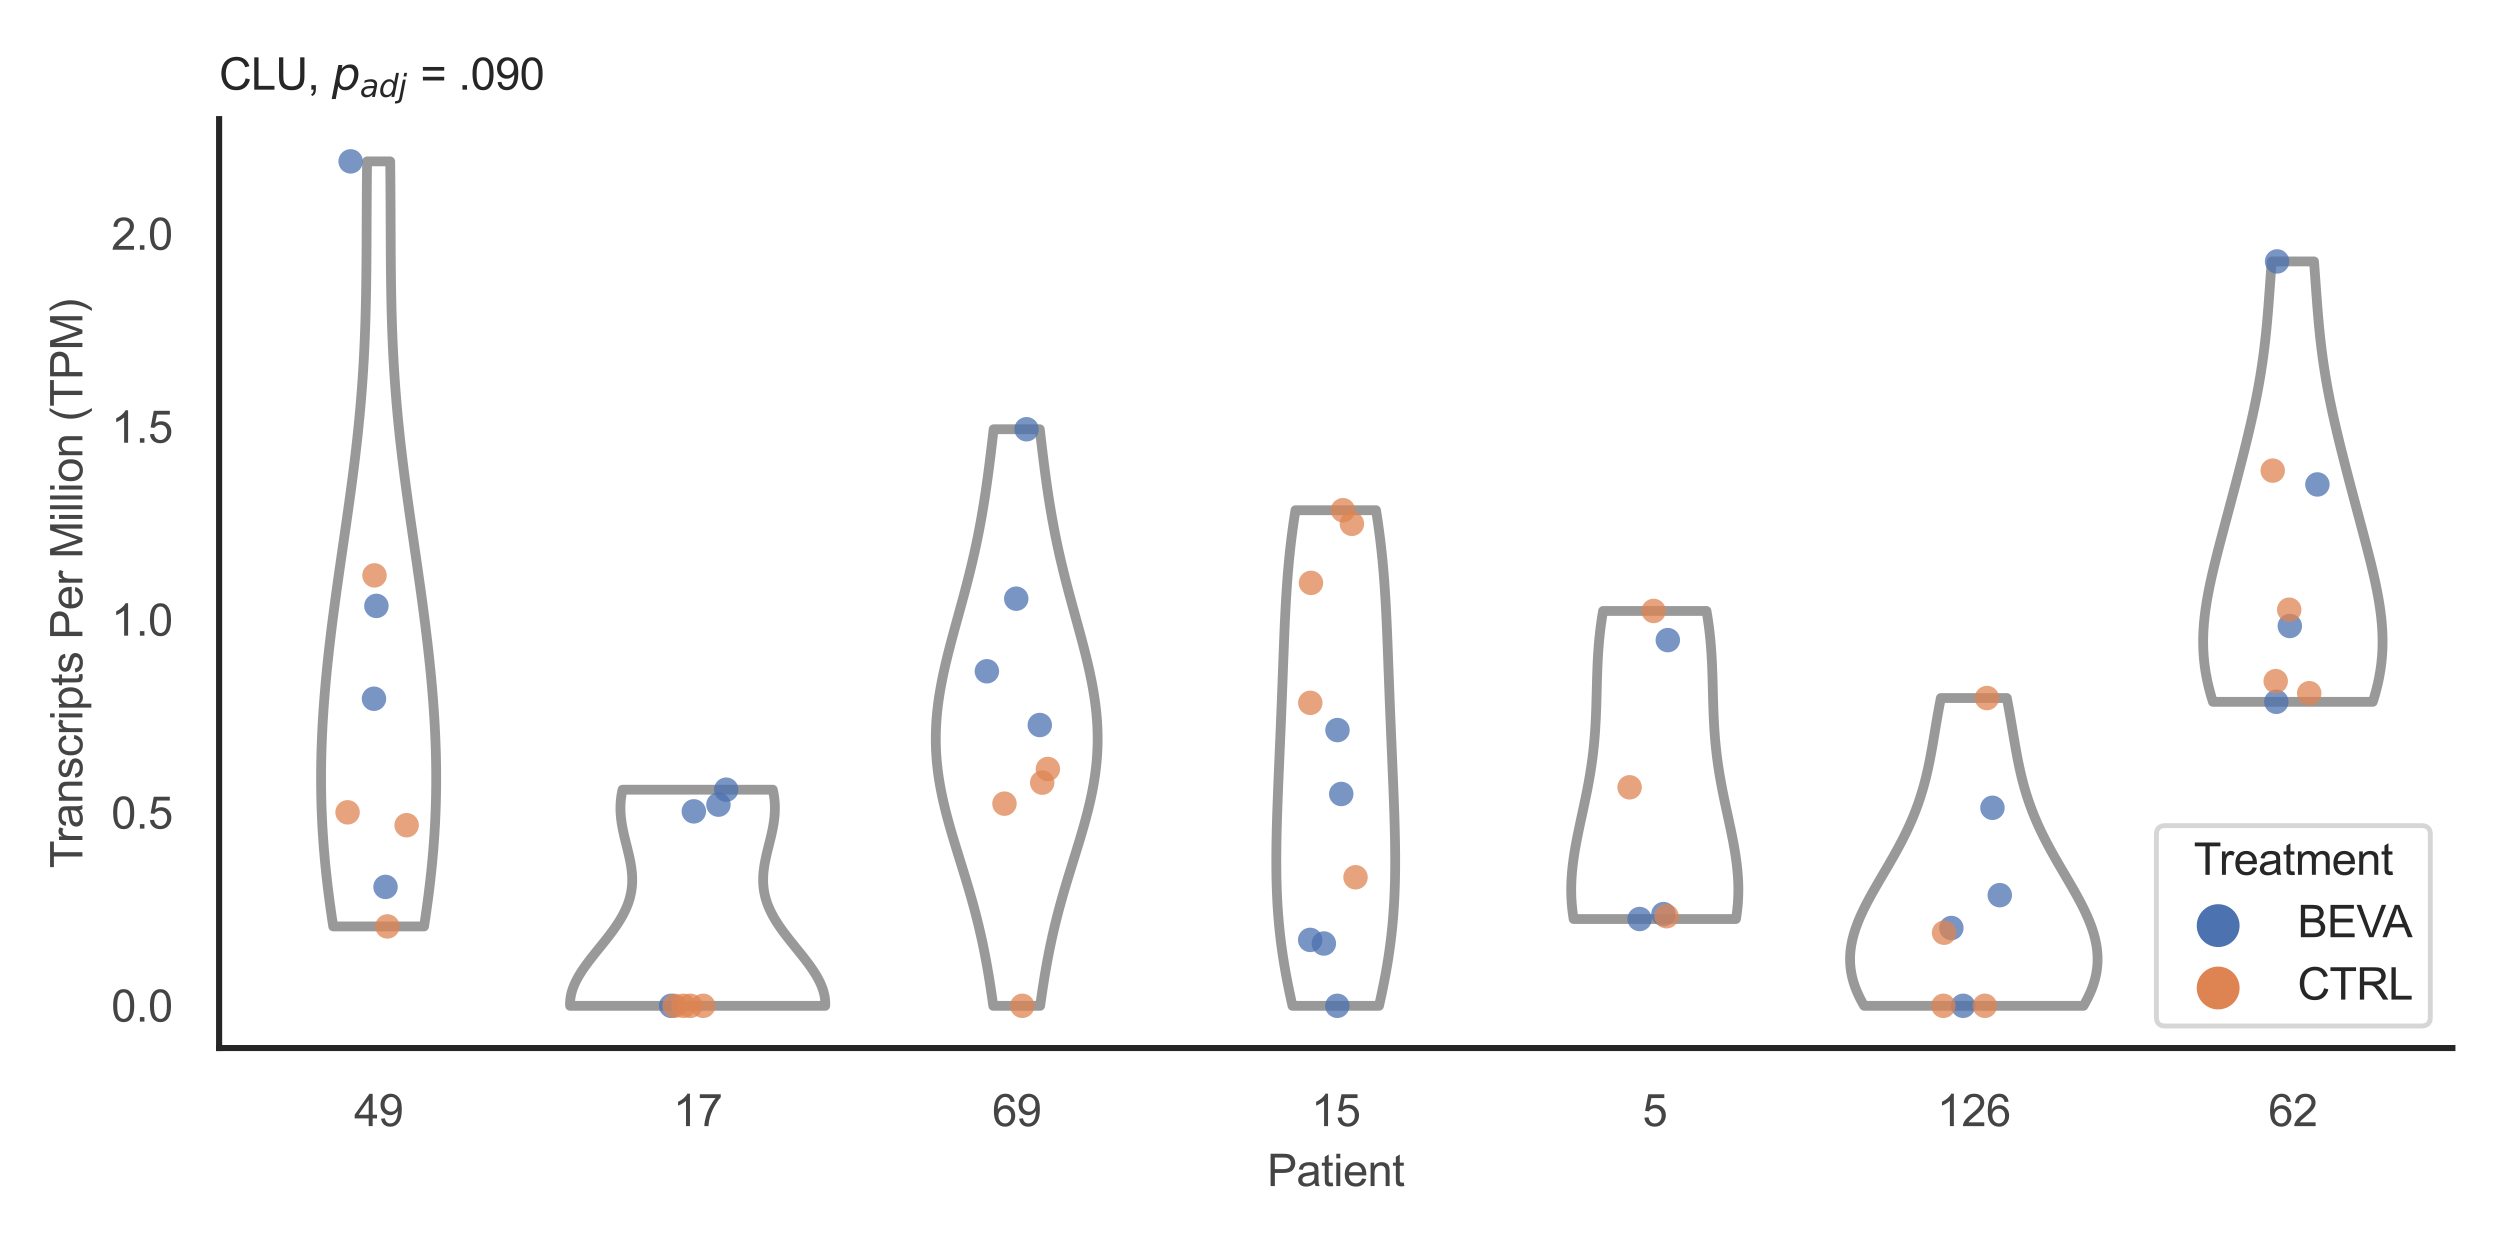 <?xml version="1.0" encoding="utf-8" standalone="no"?>
<!DOCTYPE svg PUBLIC "-//W3C//DTD SVG 1.1//EN"
  "http://www.w3.org/Graphics/SVG/1.1/DTD/svg11.dtd">
<svg xmlns:xlink="http://www.w3.org/1999/xlink" width="510.236pt" height="255.118pt" viewBox="0 0 510.236 255.118" xmlns="http://www.w3.org/2000/svg" version="1.1">
 <defs>
  <style type="text/css">*{stroke-linejoin: round; stroke-linecap: butt}</style>
 </defs>
 <g id="figure_1">
  <g id="patch_1">
   <path d="M 0 255.118 
L 510.236 255.118 
L 510.236 0 
L 0 0 
z
" style="fill: #ffffff"/>
  </g>
  <g id="axes_1">
   <g id="patch_2">
    <path d="M 44.72 213.898 
L 500.516 213.898 
L 500.516 24.32 
L 44.72 24.32 
z
" style="fill: #ffffff"/>
   </g>
   <g id="matplotlib.axis_1">
    <g id="xtick_1">
     <g id="text_1">
      <!-- 49 -->
      <g style="fill: #444444" transform="translate(72.272 229.84)scale(0.09 -0.09)">
       <defs>
        <path id="ArialMT-34" d="M 2069 0 
L 2069 1097 
L 81 1097 
L 81 1613 
L 2172 4581 
L 2631 4581 
L 2631 1613 
L 3250 1613 
L 3250 1097 
L 2631 1097 
L 2631 0 
L 2069 0 
z
M 2069 1613 
L 2069 3678 
L 634 1613 
L 2069 1613 
z
" transform="scale(0.016)"/>
        <path id="ArialMT-39" d="M 350 1059 
L 891 1109 
Q 959 728 1153 556 
Q 1347 384 1650 384 
Q 1909 384 2104 503 
Q 2300 622 2425 820 
Q 2550 1019 2634 1356 
Q 2719 1694 2719 2044 
Q 2719 2081 2716 2156 
Q 2547 1888 2255 1720 
Q 1963 1553 1622 1553 
Q 1053 1553 659 1965 
Q 266 2378 266 3053 
Q 266 3750 677 4175 
Q 1088 4600 1706 4600 
Q 2153 4600 2523 4359 
Q 2894 4119 3086 3673 
Q 3278 3228 3278 2384 
Q 3278 1506 3087 986 
Q 2897 466 2520 194 
Q 2144 -78 1638 -78 
Q 1100 -78 759 220 
Q 419 519 350 1059 
z
M 2653 3081 
Q 2653 3566 2395 3850 
Q 2138 4134 1775 4134 
Q 1400 4134 1122 3828 
Q 844 3522 844 3034 
Q 844 2597 1108 2323 
Q 1372 2050 1759 2050 
Q 2150 2050 2401 2323 
Q 2653 2597 2653 3081 
z
" transform="scale(0.016)"/>
       </defs>
       <use xlink:href="#ArialMT-34"/>
       <use xlink:href="#ArialMT-39" x="55.615"/>
      </g>
     </g>
    </g>
    <g id="xtick_2">
     <g id="text_2">
      <!-- 17 -->
      <g style="fill: #444444" transform="translate(137.386 229.84)scale(0.09 -0.09)">
       <defs>
        <path id="ArialMT-31" d="M 2384 0 
L 1822 0 
L 1822 3584 
Q 1619 3391 1289 3197 
Q 959 3003 697 2906 
L 697 3450 
Q 1169 3672 1522 3987 
Q 1875 4303 2022 4600 
L 2384 4600 
L 2384 0 
z
" transform="scale(0.016)"/>
        <path id="ArialMT-37" d="M 303 3981 
L 303 4522 
L 3269 4522 
L 3269 4084 
Q 2831 3619 2401 2847 
Q 1972 2075 1738 1259 
Q 1569 684 1522 0 
L 944 0 
Q 953 541 1156 1306 
Q 1359 2072 1739 2783 
Q 2119 3494 2547 3981 
L 303 3981 
z
" transform="scale(0.016)"/>
       </defs>
       <use xlink:href="#ArialMT-31"/>
       <use xlink:href="#ArialMT-37" x="55.615"/>
      </g>
     </g>
    </g>
    <g id="xtick_3">
     <g id="text_3">
      <!-- 69 -->
      <g style="fill: #444444" transform="translate(202.5 229.84)scale(0.09 -0.09)">
       <defs>
        <path id="ArialMT-36" d="M 3184 3459 
L 2625 3416 
Q 2550 3747 2413 3897 
Q 2184 4138 1850 4138 
Q 1581 4138 1378 3988 
Q 1113 3794 959 3422 
Q 806 3050 800 2363 
Q 1003 2672 1297 2822 
Q 1591 2972 1913 2972 
Q 2475 2972 2870 2558 
Q 3266 2144 3266 1488 
Q 3266 1056 3080 686 
Q 2894 316 2569 119 
Q 2244 -78 1831 -78 
Q 1128 -78 684 439 
Q 241 956 241 2144 
Q 241 3472 731 4075 
Q 1159 4600 1884 4600 
Q 2425 4600 2770 4297 
Q 3116 3994 3184 3459 
z
M 888 1484 
Q 888 1194 1011 928 
Q 1134 663 1356 523 
Q 1578 384 1822 384 
Q 2178 384 2434 671 
Q 2691 959 2691 1453 
Q 2691 1928 2437 2201 
Q 2184 2475 1800 2475 
Q 1419 2475 1153 2201 
Q 888 1928 888 1484 
z
" transform="scale(0.016)"/>
       </defs>
       <use xlink:href="#ArialMT-36"/>
       <use xlink:href="#ArialMT-39" x="55.615"/>
      </g>
     </g>
    </g>
    <g id="xtick_4">
     <g id="text_4">
      <!-- 15 -->
      <g style="fill: #444444" transform="translate(267.613 229.84)scale(0.09 -0.09)">
       <defs>
        <path id="ArialMT-35" d="M 266 1200 
L 856 1250 
Q 922 819 1161 601 
Q 1400 384 1738 384 
Q 2144 384 2425 690 
Q 2706 997 2706 1503 
Q 2706 1984 2436 2262 
Q 2166 2541 1728 2541 
Q 1456 2541 1237 2417 
Q 1019 2294 894 2097 
L 366 2166 
L 809 4519 
L 3088 4519 
L 3088 3981 
L 1259 3981 
L 1013 2750 
Q 1425 3038 1878 3038 
Q 2478 3038 2890 2622 
Q 3303 2206 3303 1553 
Q 3303 931 2941 478 
Q 2500 -78 1738 -78 
Q 1113 -78 717 272 
Q 322 622 266 1200 
z
" transform="scale(0.016)"/>
       </defs>
       <use xlink:href="#ArialMT-31"/>
       <use xlink:href="#ArialMT-35" x="55.615"/>
      </g>
     </g>
    </g>
    <g id="xtick_5">
     <g id="text_5">
      <!-- 5 -->
      <g style="fill: #444444" transform="translate(335.229 229.84)scale(0.09 -0.09)">
       <use xlink:href="#ArialMT-35"/>
      </g>
     </g>
    </g>
    <g id="xtick_6">
     <g id="text_6">
      <!-- 126 -->
      <g style="fill: #444444" transform="translate(395.338 229.84)scale(0.09 -0.09)">
       <defs>
        <path id="ArialMT-32" d="M 3222 541 
L 3222 0 
L 194 0 
Q 188 203 259 391 
Q 375 700 629 1000 
Q 884 1300 1366 1694 
Q 2113 2306 2375 2664 
Q 2638 3022 2638 3341 
Q 2638 3675 2398 3904 
Q 2159 4134 1775 4134 
Q 1369 4134 1125 3890 
Q 881 3647 878 3216 
L 300 3275 
Q 359 3922 746 4261 
Q 1134 4600 1788 4600 
Q 2447 4600 2831 4234 
Q 3216 3869 3216 3328 
Q 3216 3053 3103 2787 
Q 2991 2522 2730 2228 
Q 2469 1934 1863 1422 
Q 1356 997 1212 845 
Q 1069 694 975 541 
L 3222 541 
z
" transform="scale(0.016)"/>
       </defs>
       <use xlink:href="#ArialMT-31"/>
       <use xlink:href="#ArialMT-32" x="55.615"/>
       <use xlink:href="#ArialMT-36" x="111.23"/>
      </g>
     </g>
    </g>
    <g id="xtick_7">
     <g id="text_7">
      <!-- 62 -->
      <g style="fill: #444444" transform="translate(462.955 229.84)scale(0.09 -0.09)">
       <use xlink:href="#ArialMT-36"/>
       <use xlink:href="#ArialMT-32" x="55.615"/>
      </g>
     </g>
    </g>
    <g id="text_8">
     <!-- Patient -->
     <g style="fill: #444444" transform="translate(258.609 242.071)scale(0.09 -0.09)">
      <defs>
       <path id="ArialMT-50" d="M 494 0 
L 494 4581 
L 2222 4581 
Q 2678 4581 2919 4538 
Q 3256 4481 3484 4323 
Q 3713 4166 3852 3881 
Q 3991 3597 3991 3256 
Q 3991 2672 3619 2267 
Q 3247 1863 2275 1863 
L 1100 1863 
L 1100 0 
L 494 0 
z
M 1100 2403 
L 2284 2403 
Q 2872 2403 3119 2622 
Q 3366 2841 3366 3238 
Q 3366 3525 3220 3729 
Q 3075 3934 2838 4000 
Q 2684 4041 2272 4041 
L 1100 4041 
L 1100 2403 
z
" transform="scale(0.016)"/>
       <path id="ArialMT-61" d="M 2588 409 
Q 2275 144 1986 34 
Q 1697 -75 1366 -75 
Q 819 -75 525 192 
Q 231 459 231 875 
Q 231 1119 342 1320 
Q 453 1522 633 1644 
Q 813 1766 1038 1828 
Q 1203 1872 1538 1913 
Q 2219 1994 2541 2106 
Q 2544 2222 2544 2253 
Q 2544 2597 2384 2738 
Q 2169 2928 1744 2928 
Q 1347 2928 1158 2789 
Q 969 2650 878 2297 
L 328 2372 
Q 403 2725 575 2942 
Q 747 3159 1072 3276 
Q 1397 3394 1825 3394 
Q 2250 3394 2515 3294 
Q 2781 3194 2906 3042 
Q 3031 2891 3081 2659 
Q 3109 2516 3109 2141 
L 3109 1391 
Q 3109 606 3145 398 
Q 3181 191 3288 0 
L 2700 0 
Q 2613 175 2588 409 
z
M 2541 1666 
Q 2234 1541 1622 1453 
Q 1275 1403 1131 1340 
Q 988 1278 909 1158 
Q 831 1038 831 891 
Q 831 666 1001 516 
Q 1172 366 1500 366 
Q 1825 366 2078 508 
Q 2331 650 2450 897 
Q 2541 1088 2541 1459 
L 2541 1666 
z
" transform="scale(0.016)"/>
       <path id="ArialMT-74" d="M 1650 503 
L 1731 6 
Q 1494 -44 1306 -44 
Q 1000 -44 831 53 
Q 663 150 594 308 
Q 525 466 525 972 
L 525 2881 
L 113 2881 
L 113 3319 
L 525 3319 
L 525 4141 
L 1084 4478 
L 1084 3319 
L 1650 3319 
L 1650 2881 
L 1084 2881 
L 1084 941 
Q 1084 700 1114 631 
Q 1144 563 1211 522 
Q 1278 481 1403 481 
Q 1497 481 1650 503 
z
" transform="scale(0.016)"/>
       <path id="ArialMT-69" d="M 425 3934 
L 425 4581 
L 988 4581 
L 988 3934 
L 425 3934 
z
M 425 0 
L 425 3319 
L 988 3319 
L 988 0 
L 425 0 
z
" transform="scale(0.016)"/>
       <path id="ArialMT-65" d="M 2694 1069 
L 3275 997 
Q 3138 488 2766 206 
Q 2394 -75 1816 -75 
Q 1088 -75 661 373 
Q 234 822 234 1631 
Q 234 2469 665 2931 
Q 1097 3394 1784 3394 
Q 2450 3394 2872 2941 
Q 3294 2488 3294 1666 
Q 3294 1616 3291 1516 
L 816 1516 
Q 847 969 1125 678 
Q 1403 388 1819 388 
Q 2128 388 2347 550 
Q 2566 713 2694 1069 
z
M 847 1978 
L 2700 1978 
Q 2663 2397 2488 2606 
Q 2219 2931 1791 2931 
Q 1403 2931 1139 2672 
Q 875 2413 847 1978 
z
" transform="scale(0.016)"/>
       <path id="ArialMT-6e" d="M 422 0 
L 422 3319 
L 928 3319 
L 928 2847 
Q 1294 3394 1984 3394 
Q 2284 3394 2536 3286 
Q 2788 3178 2913 3003 
Q 3038 2828 3088 2588 
Q 3119 2431 3119 2041 
L 3119 0 
L 2556 0 
L 2556 2019 
Q 2556 2363 2490 2533 
Q 2425 2703 2258 2804 
Q 2091 2906 1866 2906 
Q 1506 2906 1245 2678 
Q 984 2450 984 1813 
L 984 0 
L 422 0 
z
" transform="scale(0.016)"/>
      </defs>
      <use xlink:href="#ArialMT-50"/>
      <use xlink:href="#ArialMT-61" x="66.699"/>
      <use xlink:href="#ArialMT-74" x="122.314"/>
      <use xlink:href="#ArialMT-69" x="150.098"/>
      <use xlink:href="#ArialMT-65" x="172.314"/>
      <use xlink:href="#ArialMT-6e" x="227.93"/>
      <use xlink:href="#ArialMT-74" x="283.545"/>
     </g>
    </g>
   </g>
   <g id="matplotlib.axis_2">
    <g id="ytick_1">
     <g id="text_9">
      <!-- 0.0 -->
      <g style="fill: #444444" transform="translate(22.71 208.502)scale(0.09 -0.09)">
       <defs>
        <path id="ArialMT-30" d="M 266 2259 
Q 266 3072 433 3567 
Q 600 4063 929 4331 
Q 1259 4600 1759 4600 
Q 2128 4600 2406 4451 
Q 2684 4303 2865 4023 
Q 3047 3744 3150 3342 
Q 3253 2941 3253 2259 
Q 3253 1453 3087 958 
Q 2922 463 2592 192 
Q 2263 -78 1759 -78 
Q 1097 -78 719 397 
Q 266 969 266 2259 
z
M 844 2259 
Q 844 1131 1108 757 
Q 1372 384 1759 384 
Q 2147 384 2411 759 
Q 2675 1134 2675 2259 
Q 2675 3391 2411 3762 
Q 2147 4134 1753 4134 
Q 1366 4134 1134 3806 
Q 844 3388 844 2259 
z
" transform="scale(0.016)"/>
        <path id="ArialMT-2e" d="M 581 0 
L 581 641 
L 1222 641 
L 1222 0 
L 581 0 
z
" transform="scale(0.016)"/>
       </defs>
       <use xlink:href="#ArialMT-30"/>
       <use xlink:href="#ArialMT-2e" x="55.615"/>
       <use xlink:href="#ArialMT-30" x="83.398"/>
      </g>
     </g>
    </g>
    <g id="ytick_2">
     <g id="text_10">
      <!-- 0.5 -->
      <g style="fill: #444444" transform="translate(22.71 169.119)scale(0.09 -0.09)">
       <use xlink:href="#ArialMT-30"/>
       <use xlink:href="#ArialMT-2e" x="55.615"/>
       <use xlink:href="#ArialMT-35" x="83.398"/>
      </g>
     </g>
    </g>
    <g id="ytick_3">
     <g id="text_11">
      <!-- 1.0 -->
      <g style="fill: #444444" transform="translate(22.71 129.737)scale(0.09 -0.09)">
       <use xlink:href="#ArialMT-31"/>
       <use xlink:href="#ArialMT-2e" x="55.615"/>
       <use xlink:href="#ArialMT-30" x="83.398"/>
      </g>
     </g>
    </g>
    <g id="ytick_4">
     <g id="text_12">
      <!-- 1.5 -->
      <g style="fill: #444444" transform="translate(22.71 90.354)scale(0.09 -0.09)">
       <use xlink:href="#ArialMT-31"/>
       <use xlink:href="#ArialMT-2e" x="55.615"/>
       <use xlink:href="#ArialMT-35" x="83.398"/>
      </g>
     </g>
    </g>
    <g id="ytick_5">
     <g id="text_13">
      <!-- 2.0 -->
      <g style="fill: #444444" transform="translate(22.71 50.972)scale(0.09 -0.09)">
       <use xlink:href="#ArialMT-32"/>
       <use xlink:href="#ArialMT-2e" x="55.615"/>
       <use xlink:href="#ArialMT-30" x="83.398"/>
      </g>
     </g>
    </g>
    <g id="text_14">
     <!-- Transcripts Per Million (TPM) -->
     <g style="fill: #444444" transform="translate(16.816 177.194)rotate(-90)scale(0.09 -0.09)">
      <defs>
       <path id="ArialMT-54" d="M 1659 0 
L 1659 4041 
L 150 4041 
L 150 4581 
L 3781 4581 
L 3781 4041 
L 2266 4041 
L 2266 0 
L 1659 0 
z
" transform="scale(0.016)"/>
       <path id="ArialMT-72" d="M 416 0 
L 416 3319 
L 922 3319 
L 922 2816 
Q 1116 3169 1280 3281 
Q 1444 3394 1641 3394 
Q 1925 3394 2219 3213 
L 2025 2691 
Q 1819 2813 1613 2813 
Q 1428 2813 1281 2702 
Q 1134 2591 1072 2394 
Q 978 2094 978 1738 
L 978 0 
L 416 0 
z
" transform="scale(0.016)"/>
       <path id="ArialMT-73" d="M 197 991 
L 753 1078 
Q 800 744 1014 566 
Q 1228 388 1613 388 
Q 2000 388 2187 545 
Q 2375 703 2375 916 
Q 2375 1106 2209 1216 
Q 2094 1291 1634 1406 
Q 1016 1563 777 1677 
Q 538 1791 414 1992 
Q 291 2194 291 2438 
Q 291 2659 392 2848 
Q 494 3038 669 3163 
Q 800 3259 1026 3326 
Q 1253 3394 1513 3394 
Q 1903 3394 2198 3281 
Q 2494 3169 2634 2976 
Q 2775 2784 2828 2463 
L 2278 2388 
Q 2241 2644 2061 2787 
Q 1881 2931 1553 2931 
Q 1166 2931 1000 2803 
Q 834 2675 834 2503 
Q 834 2394 903 2306 
Q 972 2216 1119 2156 
Q 1203 2125 1616 2013 
Q 2213 1853 2448 1751 
Q 2684 1650 2818 1456 
Q 2953 1263 2953 975 
Q 2953 694 2789 445 
Q 2625 197 2315 61 
Q 2006 -75 1616 -75 
Q 969 -75 630 194 
Q 291 463 197 991 
z
" transform="scale(0.016)"/>
       <path id="ArialMT-63" d="M 2588 1216 
L 3141 1144 
Q 3050 572 2676 248 
Q 2303 -75 1759 -75 
Q 1078 -75 664 370 
Q 250 816 250 1647 
Q 250 2184 428 2587 
Q 606 2991 970 3192 
Q 1334 3394 1763 3394 
Q 2303 3394 2647 3120 
Q 2991 2847 3088 2344 
L 2541 2259 
Q 2463 2594 2264 2762 
Q 2066 2931 1784 2931 
Q 1359 2931 1093 2626 
Q 828 2322 828 1663 
Q 828 994 1084 691 
Q 1341 388 1753 388 
Q 2084 388 2306 591 
Q 2528 794 2588 1216 
z
" transform="scale(0.016)"/>
       <path id="ArialMT-70" d="M 422 -1272 
L 422 3319 
L 934 3319 
L 934 2888 
Q 1116 3141 1344 3267 
Q 1572 3394 1897 3394 
Q 2322 3394 2647 3175 
Q 2972 2956 3137 2557 
Q 3303 2159 3303 1684 
Q 3303 1175 3120 767 
Q 2938 359 2589 142 
Q 2241 -75 1856 -75 
Q 1575 -75 1351 44 
Q 1128 163 984 344 
L 984 -1272 
L 422 -1272 
z
M 931 1641 
Q 931 1000 1190 694 
Q 1450 388 1819 388 
Q 2194 388 2461 705 
Q 2728 1022 2728 1688 
Q 2728 2322 2467 2637 
Q 2206 2953 1844 2953 
Q 1484 2953 1207 2617 
Q 931 2281 931 1641 
z
" transform="scale(0.016)"/>
       <path id="ArialMT-20" transform="scale(0.016)"/>
       <path id="ArialMT-4d" d="M 475 0 
L 475 4581 
L 1388 4581 
L 2472 1338 
Q 2622 884 2691 659 
Q 2769 909 2934 1394 
L 4031 4581 
L 4847 4581 
L 4847 0 
L 4263 0 
L 4263 3834 
L 2931 0 
L 2384 0 
L 1059 3900 
L 1059 0 
L 475 0 
z
" transform="scale(0.016)"/>
       <path id="ArialMT-6c" d="M 409 0 
L 409 4581 
L 972 4581 
L 972 0 
L 409 0 
z
" transform="scale(0.016)"/>
       <path id="ArialMT-6f" d="M 213 1659 
Q 213 2581 725 3025 
Q 1153 3394 1769 3394 
Q 2453 3394 2887 2945 
Q 3322 2497 3322 1706 
Q 3322 1066 3130 698 
Q 2938 331 2570 128 
Q 2203 -75 1769 -75 
Q 1072 -75 642 372 
Q 213 819 213 1659 
z
M 791 1659 
Q 791 1022 1069 705 
Q 1347 388 1769 388 
Q 2188 388 2466 706 
Q 2744 1025 2744 1678 
Q 2744 2294 2464 2611 
Q 2184 2928 1769 2928 
Q 1347 2928 1069 2612 
Q 791 2297 791 1659 
z
" transform="scale(0.016)"/>
       <path id="ArialMT-28" d="M 1497 -1347 
Q 1031 -759 709 28 
Q 388 816 388 1659 
Q 388 2403 628 3084 
Q 909 3875 1497 4659 
L 1900 4659 
Q 1522 4009 1400 3731 
Q 1209 3300 1100 2831 
Q 966 2247 966 1656 
Q 966 153 1900 -1347 
L 1497 -1347 
z
" transform="scale(0.016)"/>
       <path id="ArialMT-29" d="M 791 -1347 
L 388 -1347 
Q 1322 153 1322 1656 
Q 1322 2244 1188 2822 
Q 1081 3291 891 3722 
Q 769 4003 388 4659 
L 791 4659 
Q 1378 3875 1659 3084 
Q 1900 2403 1900 1659 
Q 1900 816 1576 28 
Q 1253 -759 791 -1347 
z
" transform="scale(0.016)"/>
      </defs>
      <use xlink:href="#ArialMT-54"/>
      <use xlink:href="#ArialMT-72" x="57.334"/>
      <use xlink:href="#ArialMT-61" x="90.635"/>
      <use xlink:href="#ArialMT-6e" x="146.25"/>
      <use xlink:href="#ArialMT-73" x="201.865"/>
      <use xlink:href="#ArialMT-63" x="251.865"/>
      <use xlink:href="#ArialMT-72" x="301.865"/>
      <use xlink:href="#ArialMT-69" x="335.166"/>
      <use xlink:href="#ArialMT-70" x="357.383"/>
      <use xlink:href="#ArialMT-74" x="412.998"/>
      <use xlink:href="#ArialMT-73" x="440.781"/>
      <use xlink:href="#ArialMT-20" x="490.781"/>
      <use xlink:href="#ArialMT-50" x="518.564"/>
      <use xlink:href="#ArialMT-65" x="585.264"/>
      <use xlink:href="#ArialMT-72" x="640.879"/>
      <use xlink:href="#ArialMT-20" x="674.18"/>
      <use xlink:href="#ArialMT-4d" x="701.963"/>
      <use xlink:href="#ArialMT-69" x="785.264"/>
      <use xlink:href="#ArialMT-6c" x="807.48"/>
      <use xlink:href="#ArialMT-6c" x="829.697"/>
      <use xlink:href="#ArialMT-69" x="851.914"/>
      <use xlink:href="#ArialMT-6f" x="874.131"/>
      <use xlink:href="#ArialMT-6e" x="929.746"/>
      <use xlink:href="#ArialMT-20" x="985.361"/>
      <use xlink:href="#ArialMT-28" x="1013.145"/>
      <use xlink:href="#ArialMT-54" x="1046.445"/>
      <use xlink:href="#ArialMT-50" x="1107.529"/>
      <use xlink:href="#ArialMT-4d" x="1174.229"/>
      <use xlink:href="#ArialMT-29" x="1257.529"/>
     </g>
    </g>
   </g>
   <g id="PolyCollection_1">
    <defs>
     <path id="m4b9a04201c" d="M 86.547 -66.038 
L 68.007 -66.038 
L 67.768 -67.615 
L 67.539 -69.193 
L 67.32 -70.77 
L 67.111 -72.347 
L 66.914 -73.924 
L 66.728 -75.501 
L 66.554 -77.079 
L 66.393 -78.656 
L 66.245 -80.233 
L 66.111 -81.81 
L 65.99 -83.387 
L 65.883 -84.965 
L 65.79 -86.542 
L 65.711 -88.119 
L 65.647 -89.696 
L 65.596 -91.273 
L 65.559 -92.851 
L 65.537 -94.428 
L 65.528 -96.005 
L 65.532 -97.582 
L 65.55 -99.159 
L 65.581 -100.737 
L 65.624 -102.314 
L 65.68 -103.891 
L 65.749 -105.468 
L 65.828 -107.045 
L 65.92 -108.623 
L 66.022 -110.2 
L 66.135 -111.777 
L 66.258 -113.354 
L 66.391 -114.931 
L 66.533 -116.509 
L 66.685 -118.086 
L 66.844 -119.663 
L 67.012 -121.24 
L 67.188 -122.817 
L 67.371 -124.395 
L 67.56 -125.972 
L 67.756 -127.549 
L 67.958 -129.126 
L 68.165 -130.703 
L 68.376 -132.281 
L 68.592 -133.858 
L 68.811 -135.435 
L 69.034 -137.012 
L 69.259 -138.589 
L 69.486 -140.167 
L 69.715 -141.744 
L 69.944 -143.321 
L 70.173 -144.898 
L 70.402 -146.475 
L 70.63 -148.053 
L 70.856 -149.63 
L 71.08 -151.207 
L 71.301 -152.784 
L 71.518 -154.361 
L 71.731 -155.939 
L 71.939 -157.516 
L 72.142 -159.093 
L 72.339 -160.67 
L 72.53 -162.247 
L 72.714 -163.825 
L 72.891 -165.402 
L 73.061 -166.979 
L 73.223 -168.556 
L 73.376 -170.133 
L 73.521 -171.711 
L 73.658 -173.288 
L 73.786 -174.865 
L 73.905 -176.442 
L 74.016 -178.019 
L 74.118 -179.597 
L 74.212 -181.174 
L 74.297 -182.751 
L 74.374 -184.328 
L 74.443 -185.905 
L 74.504 -187.483 
L 74.559 -189.06 
L 74.606 -190.637 
L 74.647 -192.214 
L 74.683 -193.791 
L 74.713 -195.369 
L 74.738 -196.946 
L 74.758 -198.523 
L 74.775 -200.1 
L 74.789 -201.677 
L 74.8 -203.255 
L 74.809 -204.832 
L 74.817 -206.409 
L 74.824 -207.986 
L 74.83 -209.563 
L 74.836 -211.141 
L 74.843 -212.718 
L 74.85 -214.295 
L 74.86 -215.872 
L 74.87 -217.449 
L 74.883 -219.027 
L 74.899 -220.604 
L 74.916 -222.181 
L 79.637 -222.181 
L 79.637 -222.181 
L 79.655 -220.604 
L 79.67 -219.027 
L 79.683 -217.449 
L 79.694 -215.872 
L 79.703 -214.295 
L 79.711 -212.718 
L 79.718 -211.141 
L 79.724 -209.563 
L 79.73 -207.986 
L 79.737 -206.409 
L 79.744 -204.832 
L 79.753 -203.255 
L 79.765 -201.677 
L 79.778 -200.1 
L 79.795 -198.523 
L 79.816 -196.946 
L 79.841 -195.369 
L 79.871 -193.791 
L 79.906 -192.214 
L 79.948 -190.637 
L 79.995 -189.06 
L 80.049 -187.483 
L 80.111 -185.905 
L 80.18 -184.328 
L 80.257 -182.751 
L 80.342 -181.174 
L 80.436 -179.597 
L 80.538 -178.019 
L 80.648 -176.442 
L 80.768 -174.865 
L 80.896 -173.288 
L 81.032 -171.711 
L 81.178 -170.133 
L 81.331 -168.556 
L 81.493 -166.979 
L 81.662 -165.402 
L 81.839 -163.825 
L 82.024 -162.247 
L 82.214 -160.67 
L 82.412 -159.093 
L 82.615 -157.516 
L 82.823 -155.939 
L 83.036 -154.361 
L 83.253 -152.784 
L 83.474 -151.207 
L 83.698 -149.63 
L 83.924 -148.053 
L 84.152 -146.475 
L 84.38 -144.898 
L 84.61 -143.321 
L 84.839 -141.744 
L 85.068 -140.167 
L 85.295 -138.589 
L 85.52 -137.012 
L 85.742 -135.435 
L 85.962 -133.858 
L 86.178 -132.281 
L 86.389 -130.703 
L 86.596 -129.126 
L 86.798 -127.549 
L 86.993 -125.972 
L 87.183 -124.395 
L 87.366 -122.817 
L 87.541 -121.24 
L 87.709 -119.663 
L 87.869 -118.086 
L 88.02 -116.509 
L 88.163 -114.931 
L 88.296 -113.354 
L 88.419 -111.777 
L 88.532 -110.2 
L 88.634 -108.623 
L 88.725 -107.045 
L 88.805 -105.468 
L 88.873 -103.891 
L 88.929 -102.314 
L 88.973 -100.737 
L 89.004 -99.159 
L 89.022 -97.582 
L 89.026 -96.005 
L 89.017 -94.428 
L 88.994 -92.851 
L 88.958 -91.273 
L 88.907 -89.696 
L 88.842 -88.119 
L 88.764 -86.542 
L 88.671 -84.965 
L 88.564 -83.387 
L 88.443 -81.81 
L 88.308 -80.233 
L 88.16 -78.656 
L 88 -77.079 
L 87.826 -75.501 
L 87.64 -73.924 
L 87.443 -72.347 
L 87.234 -70.77 
L 87.014 -69.193 
L 86.785 -67.615 
L 86.547 -66.038 
z
" style="stroke: #999999; stroke-width: 2"/>
    </defs>
    <g clip-path="url(#pac843d0eab)">
     <use xlink:href="#m4b9a04201c" x="0" y="255.118" style="fill: #ffffff; stroke: #999999; stroke-width: 2"/>
    </g>
   </g>
   <g id="PolyCollection_2">
    <defs>
     <path id="m825cc3a309" d="M 168.427 -49.837 
L 116.354 -49.837 
L 116.345 -50.283 
L 116.36 -50.728 
L 116.398 -51.174 
L 116.459 -51.619 
L 116.542 -52.065 
L 116.648 -52.511 
L 116.775 -52.956 
L 116.923 -53.402 
L 117.092 -53.847 
L 117.28 -54.293 
L 117.487 -54.738 
L 117.712 -55.184 
L 117.953 -55.629 
L 118.211 -56.075 
L 118.484 -56.521 
L 118.77 -56.966 
L 119.069 -57.412 
L 119.38 -57.857 
L 119.702 -58.303 
L 120.032 -58.748 
L 120.371 -59.194 
L 120.716 -59.64 
L 121.067 -60.085 
L 121.422 -60.531 
L 121.78 -60.976 
L 122.14 -61.422 
L 122.501 -61.867 
L 122.861 -62.313 
L 123.218 -62.758 
L 123.573 -63.204 
L 123.924 -63.65 
L 124.269 -64.095 
L 124.608 -64.541 
L 124.939 -64.986 
L 125.262 -65.432 
L 125.576 -65.877 
L 125.88 -66.323 
L 126.172 -66.768 
L 126.453 -67.214 
L 126.721 -67.66 
L 126.976 -68.105 
L 127.218 -68.551 
L 127.445 -68.996 
L 127.658 -69.442 
L 127.856 -69.887 
L 128.038 -70.333 
L 128.205 -70.779 
L 128.357 -71.224 
L 128.493 -71.67 
L 128.613 -72.115 
L 128.717 -72.561 
L 128.806 -73.006 
L 128.88 -73.452 
L 128.938 -73.897 
L 128.982 -74.343 
L 129.012 -74.789 
L 129.027 -75.234 
L 129.029 -75.68 
L 129.019 -76.125 
L 128.996 -76.571 
L 128.962 -77.016 
L 128.916 -77.462 
L 128.861 -77.907 
L 128.796 -78.353 
L 128.722 -78.799 
L 128.641 -79.244 
L 128.553 -79.69 
L 128.458 -80.135 
L 128.359 -80.581 
L 128.255 -81.026 
L 128.148 -81.472 
L 128.039 -81.918 
L 127.928 -82.363 
L 127.816 -82.809 
L 127.705 -83.254 
L 127.595 -83.7 
L 127.487 -84.145 
L 127.382 -84.591 
L 127.281 -85.036 
L 127.185 -85.482 
L 127.094 -85.928 
L 127.009 -86.373 
L 126.931 -86.819 
L 126.861 -87.264 
L 126.799 -87.71 
L 126.746 -88.155 
L 126.702 -88.601 
L 126.669 -89.046 
L 126.645 -89.492 
L 126.633 -89.938 
L 126.632 -90.383 
L 126.642 -90.829 
L 126.664 -91.274 
L 126.698 -91.72 
L 126.745 -92.165 
L 126.804 -92.611 
L 126.875 -93.057 
L 126.958 -93.502 
L 127.055 -93.948 
L 157.727 -93.948 
L 157.727 -93.948 
L 157.823 -93.502 
L 157.906 -93.057 
L 157.978 -92.611 
L 158.036 -92.165 
L 158.083 -91.72 
L 158.117 -91.274 
L 158.139 -90.829 
L 158.15 -90.383 
L 158.148 -89.938 
L 158.136 -89.492 
L 158.113 -89.046 
L 158.079 -88.601 
L 158.035 -88.155 
L 157.982 -87.71 
L 157.92 -87.264 
L 157.85 -86.819 
L 157.772 -86.373 
L 157.687 -85.928 
L 157.596 -85.482 
L 157.5 -85.036 
L 157.399 -84.591 
L 157.294 -84.145 
L 157.186 -83.7 
L 157.076 -83.254 
L 156.965 -82.809 
L 156.853 -82.363 
L 156.742 -81.918 
L 156.633 -81.472 
L 156.526 -81.026 
L 156.422 -80.581 
L 156.323 -80.135 
L 156.229 -79.69 
L 156.14 -79.244 
L 156.059 -78.799 
L 155.985 -78.353 
L 155.921 -77.907 
L 155.865 -77.462 
L 155.82 -77.016 
L 155.785 -76.571 
L 155.762 -76.125 
L 155.752 -75.68 
L 155.754 -75.234 
L 155.77 -74.789 
L 155.799 -74.343 
L 155.843 -73.897 
L 155.902 -73.452 
L 155.975 -73.006 
L 156.064 -72.561 
L 156.169 -72.115 
L 156.289 -71.67 
L 156.424 -71.224 
L 156.576 -70.779 
L 156.743 -70.333 
L 156.925 -69.887 
L 157.123 -69.442 
L 157.336 -68.996 
L 157.563 -68.551 
L 157.805 -68.105 
L 158.06 -67.66 
L 158.328 -67.214 
L 158.609 -66.768 
L 158.902 -66.323 
L 159.205 -65.877 
L 159.519 -65.432 
L 159.842 -64.986 
L 160.173 -64.541 
L 160.512 -64.095 
L 160.857 -63.65 
L 161.208 -63.204 
L 161.563 -62.758 
L 161.921 -62.313 
L 162.28 -61.867 
L 162.641 -61.422 
L 163.001 -60.976 
L 163.359 -60.531 
L 163.714 -60.085 
L 164.065 -59.64 
L 164.41 -59.194 
L 164.749 -58.748 
L 165.08 -58.303 
L 165.401 -57.857 
L 165.712 -57.412 
L 166.011 -56.966 
L 166.298 -56.521 
L 166.57 -56.075 
L 166.828 -55.629 
L 167.07 -55.184 
L 167.294 -54.738 
L 167.501 -54.293 
L 167.689 -53.847 
L 167.858 -53.402 
L 168.006 -52.956 
L 168.133 -52.511 
L 168.239 -52.065 
L 168.323 -51.619 
L 168.383 -51.174 
L 168.421 -50.728 
L 168.436 -50.283 
L 168.427 -49.837 
z
" style="stroke: #999999; stroke-width: 2"/>
    </defs>
    <g clip-path="url(#pac843d0eab)">
     <use xlink:href="#m825cc3a309" x="0" y="255.118" style="fill: #ffffff; stroke: #999999; stroke-width: 2"/>
    </g>
   </g>
   <g id="PolyCollection_3">
    <defs>
     <path id="m3fc9ba4d50" d="M 212.291 -49.837 
L 202.717 -49.837 
L 202.55 -51.026 
L 202.378 -52.214 
L 202.2 -53.403 
L 202.015 -54.592 
L 201.822 -55.78 
L 201.622 -56.969 
L 201.413 -58.158 
L 201.194 -59.346 
L 200.965 -60.535 
L 200.726 -61.724 
L 200.477 -62.912 
L 200.215 -64.101 
L 199.943 -65.289 
L 199.659 -66.478 
L 199.364 -67.667 
L 199.058 -68.855 
L 198.741 -70.044 
L 198.414 -71.233 
L 198.077 -72.421 
L 197.732 -73.61 
L 197.379 -74.799 
L 197.02 -75.987 
L 196.657 -77.176 
L 196.29 -78.364 
L 195.921 -79.553 
L 195.552 -80.742 
L 195.185 -81.93 
L 194.821 -83.119 
L 194.463 -84.308 
L 194.113 -85.496 
L 193.773 -86.685 
L 193.444 -87.874 
L 193.129 -89.062 
L 192.83 -90.251 
L 192.548 -91.44 
L 192.285 -92.628 
L 192.043 -93.817 
L 191.823 -95.005 
L 191.627 -96.194 
L 191.455 -97.383 
L 191.309 -98.571 
L 191.19 -99.76 
L 191.097 -100.949 
L 191.032 -102.137 
L 190.995 -103.326 
L 190.986 -104.515 
L 191.004 -105.703 
L 191.049 -106.892 
L 191.12 -108.08 
L 191.218 -109.269 
L 191.34 -110.458 
L 191.487 -111.646 
L 191.656 -112.835 
L 191.847 -114.024 
L 192.058 -115.212 
L 192.287 -116.401 
L 192.534 -117.59 
L 192.796 -118.778 
L 193.072 -119.967 
L 193.36 -121.155 
L 193.659 -122.344 
L 193.966 -123.533 
L 194.281 -124.721 
L 194.601 -125.91 
L 194.925 -127.099 
L 195.252 -128.287 
L 195.58 -129.476 
L 195.907 -130.665 
L 196.233 -131.853 
L 196.556 -133.042 
L 196.875 -134.23 
L 197.189 -135.419 
L 197.497 -136.608 
L 197.798 -137.796 
L 198.092 -138.985 
L 198.378 -140.174 
L 198.655 -141.362 
L 198.924 -142.551 
L 199.183 -143.74 
L 199.434 -144.928 
L 199.675 -146.117 
L 199.907 -147.305 
L 200.129 -148.494 
L 200.343 -149.683 
L 200.548 -150.871 
L 200.745 -152.06 
L 200.934 -153.249 
L 201.116 -154.437 
L 201.291 -155.626 
L 201.46 -156.815 
L 201.624 -158.003 
L 201.782 -159.192 
L 201.936 -160.381 
L 202.085 -161.569 
L 202.232 -162.758 
L 202.376 -163.946 
L 202.517 -165.135 
L 202.657 -166.324 
L 202.796 -167.512 
L 212.213 -167.512 
L 212.213 -167.512 
L 212.351 -166.324 
L 212.491 -165.135 
L 212.633 -163.946 
L 212.777 -162.758 
L 212.923 -161.569 
L 213.073 -160.381 
L 213.227 -159.192 
L 213.385 -158.003 
L 213.548 -156.815 
L 213.717 -155.626 
L 213.892 -154.437 
L 214.074 -153.249 
L 214.264 -152.06 
L 214.461 -150.871 
L 214.666 -149.683 
L 214.88 -148.494 
L 215.102 -147.305 
L 215.334 -146.117 
L 215.575 -144.928 
L 215.825 -143.74 
L 216.085 -142.551 
L 216.353 -141.362 
L 216.631 -140.174 
L 216.917 -138.985 
L 217.211 -137.796 
L 217.512 -136.608 
L 217.82 -135.419 
L 218.134 -134.23 
L 218.453 -133.042 
L 218.776 -131.853 
L 219.101 -130.665 
L 219.429 -129.476 
L 219.757 -128.287 
L 220.083 -127.099 
L 220.408 -125.91 
L 220.728 -124.721 
L 221.043 -123.533 
L 221.35 -122.344 
L 221.649 -121.155 
L 221.937 -119.967 
L 222.213 -118.778 
L 222.475 -117.59 
L 222.721 -116.401 
L 222.951 -115.212 
L 223.162 -114.024 
L 223.353 -112.835 
L 223.522 -111.646 
L 223.668 -110.458 
L 223.791 -109.269 
L 223.888 -108.08 
L 223.96 -106.892 
L 224.005 -105.703 
L 224.023 -104.515 
L 224.014 -103.326 
L 223.976 -102.137 
L 223.911 -100.949 
L 223.819 -99.76 
L 223.7 -98.571 
L 223.554 -97.383 
L 223.382 -96.194 
L 223.186 -95.005 
L 222.966 -93.817 
L 222.724 -92.628 
L 222.461 -91.44 
L 222.179 -90.251 
L 221.879 -89.062 
L 221.564 -87.874 
L 221.236 -86.685 
L 220.895 -85.496 
L 220.545 -84.308 
L 220.188 -83.119 
L 219.824 -81.93 
L 219.457 -80.742 
L 219.088 -79.553 
L 218.719 -78.364 
L 218.352 -77.176 
L 217.988 -75.987 
L 217.629 -74.799 
L 217.277 -73.61 
L 216.932 -72.421 
L 216.595 -71.233 
L 216.268 -70.044 
L 215.951 -68.855 
L 215.645 -67.667 
L 215.35 -66.478 
L 215.066 -65.289 
L 214.793 -64.101 
L 214.532 -62.912 
L 214.282 -61.724 
L 214.043 -60.535 
L 213.815 -59.346 
L 213.596 -58.158 
L 213.387 -56.969 
L 213.186 -55.78 
L 212.994 -54.592 
L 212.809 -53.403 
L 212.631 -52.214 
L 212.458 -51.026 
L 212.291 -49.837 
z
" style="stroke: #999999; stroke-width: 2"/>
    </defs>
    <g clip-path="url(#pac843d0eab)">
     <use xlink:href="#m3fc9ba4d50" x="0" y="255.118" style="fill: #ffffff; stroke: #999999; stroke-width: 2"/>
    </g>
   </g>
   <g id="PolyCollection_4">
    <defs>
     <path id="meeff9e2d8b" d="M 281.451 -49.837 
L 263.786 -49.837 
L 263.556 -50.859 
L 263.333 -51.881 
L 263.116 -52.902 
L 262.906 -53.924 
L 262.704 -54.946 
L 262.51 -55.967 
L 262.324 -56.989 
L 262.146 -58.011 
L 261.978 -59.033 
L 261.819 -60.054 
L 261.669 -61.076 
L 261.528 -62.098 
L 261.397 -63.119 
L 261.275 -64.141 
L 261.163 -65.163 
L 261.061 -66.185 
L 260.968 -67.206 
L 260.883 -68.228 
L 260.808 -69.25 
L 260.742 -70.271 
L 260.684 -71.293 
L 260.634 -72.315 
L 260.592 -73.337 
L 260.558 -74.358 
L 260.53 -75.38 
L 260.51 -76.402 
L 260.496 -77.423 
L 260.488 -78.445 
L 260.485 -79.467 
L 260.488 -80.489 
L 260.496 -81.51 
L 260.508 -82.532 
L 260.524 -83.554 
L 260.544 -84.575 
L 260.567 -85.597 
L 260.594 -86.619 
L 260.623 -87.641 
L 260.655 -88.662 
L 260.688 -89.684 
L 260.724 -90.706 
L 260.761 -91.727 
L 260.8 -92.749 
L 260.84 -93.771 
L 260.881 -94.793 
L 260.923 -95.814 
L 260.965 -96.836 
L 261.008 -97.858 
L 261.052 -98.879 
L 261.096 -99.901 
L 261.139 -100.923 
L 261.183 -101.945 
L 261.227 -102.966 
L 261.27 -103.988 
L 261.314 -105.01 
L 261.357 -106.031 
L 261.4 -107.053 
L 261.442 -108.075 
L 261.484 -109.097 
L 261.525 -110.118 
L 261.566 -111.14 
L 261.606 -112.162 
L 261.646 -113.183 
L 261.686 -114.205 
L 261.725 -115.227 
L 261.764 -116.249 
L 261.802 -117.27 
L 261.84 -118.292 
L 261.879 -119.314 
L 261.917 -120.335 
L 261.955 -121.357 
L 261.994 -122.379 
L 262.034 -123.401 
L 262.074 -124.422 
L 262.116 -125.444 
L 262.159 -126.466 
L 262.203 -127.487 
L 262.25 -128.509 
L 262.299 -129.531 
L 262.35 -130.553 
L 262.405 -131.574 
L 262.462 -132.596 
L 262.524 -133.618 
L 262.589 -134.639 
L 262.659 -135.661 
L 262.733 -136.683 
L 262.813 -137.705 
L 262.897 -138.726 
L 262.988 -139.748 
L 263.084 -140.77 
L 263.186 -141.791 
L 263.294 -142.813 
L 263.409 -143.835 
L 263.53 -144.857 
L 263.658 -145.878 
L 263.793 -146.9 
L 263.934 -147.922 
L 264.082 -148.943 
L 264.237 -149.965 
L 264.398 -150.987 
L 280.838 -150.987 
L 280.838 -150.987 
L 280.999 -149.965 
L 281.154 -148.943 
L 281.302 -147.922 
L 281.443 -146.9 
L 281.578 -145.878 
L 281.706 -144.857 
L 281.827 -143.835 
L 281.942 -142.813 
L 282.05 -141.791 
L 282.153 -140.77 
L 282.249 -139.748 
L 282.339 -138.726 
L 282.424 -137.705 
L 282.503 -136.683 
L 282.577 -135.661 
L 282.647 -134.639 
L 282.712 -133.618 
L 282.774 -132.596 
L 282.831 -131.574 
L 282.886 -130.553 
L 282.937 -129.531 
L 282.986 -128.509 
L 283.033 -127.487 
L 283.077 -126.466 
L 283.12 -125.444 
L 283.162 -124.422 
L 283.202 -123.401 
L 283.242 -122.379 
L 283.281 -121.357 
L 283.319 -120.335 
L 283.358 -119.314 
L 283.396 -118.292 
L 283.434 -117.27 
L 283.473 -116.249 
L 283.511 -115.227 
L 283.55 -114.205 
L 283.59 -113.183 
L 283.63 -112.162 
L 283.67 -111.14 
L 283.711 -110.118 
L 283.752 -109.097 
L 283.794 -108.075 
L 283.837 -107.053 
L 283.879 -106.031 
L 283.922 -105.01 
L 283.966 -103.988 
L 284.009 -102.966 
L 284.053 -101.945 
L 284.097 -100.923 
L 284.141 -99.901 
L 284.184 -98.879 
L 284.228 -97.858 
L 284.271 -96.836 
L 284.313 -95.814 
L 284.355 -94.793 
L 284.396 -93.771 
L 284.436 -92.749 
L 284.475 -91.727 
L 284.512 -90.706 
L 284.548 -89.684 
L 284.582 -88.662 
L 284.613 -87.641 
L 284.642 -86.619 
L 284.669 -85.597 
L 284.692 -84.575 
L 284.712 -83.554 
L 284.728 -82.532 
L 284.74 -81.51 
L 284.748 -80.489 
L 284.751 -79.467 
L 284.748 -78.445 
L 284.74 -77.423 
L 284.726 -76.402 
L 284.706 -75.38 
L 284.679 -74.358 
L 284.644 -73.337 
L 284.602 -72.315 
L 284.552 -71.293 
L 284.494 -70.271 
L 284.428 -69.25 
L 284.353 -68.228 
L 284.269 -67.206 
L 284.175 -66.185 
L 284.073 -65.163 
L 283.961 -64.141 
L 283.839 -63.119 
L 283.708 -62.098 
L 283.568 -61.076 
L 283.418 -60.054 
L 283.258 -59.033 
L 283.09 -58.011 
L 282.912 -56.989 
L 282.727 -55.967 
L 282.532 -54.946 
L 282.33 -53.924 
L 282.12 -52.902 
L 281.903 -51.881 
L 281.68 -50.859 
L 281.451 -49.837 
z
" style="stroke: #999999; stroke-width: 2"/>
    </defs>
    <g clip-path="url(#pac843d0eab)">
     <use xlink:href="#meeff9e2d8b" x="0" y="255.118" style="fill: #ffffff; stroke: #999999; stroke-width: 2"/>
    </g>
   </g>
   <g id="PolyCollection_5">
    <defs>
     <path id="m9450865c5a" d="M 354.294 -67.552 
L 321.17 -67.552 
L 321.069 -68.187 
L 320.98 -68.822 
L 320.902 -69.457 
L 320.836 -70.092 
L 320.781 -70.727 
L 320.738 -71.363 
L 320.706 -71.998 
L 320.686 -72.633 
L 320.676 -73.268 
L 320.677 -73.903 
L 320.689 -74.538 
L 320.711 -75.173 
L 320.742 -75.808 
L 320.784 -76.443 
L 320.834 -77.078 
L 320.894 -77.713 
L 320.962 -78.348 
L 321.037 -78.983 
L 321.121 -79.618 
L 321.211 -80.253 
L 321.308 -80.888 
L 321.412 -81.524 
L 321.521 -82.159 
L 321.635 -82.794 
L 321.753 -83.429 
L 321.876 -84.064 
L 322.003 -84.699 
L 322.132 -85.334 
L 322.264 -85.969 
L 322.399 -86.604 
L 322.535 -87.239 
L 322.671 -87.874 
L 322.809 -88.509 
L 322.947 -89.144 
L 323.084 -89.779 
L 323.221 -90.414 
L 323.356 -91.049 
L 323.49 -91.684 
L 323.623 -92.32 
L 323.752 -92.955 
L 323.88 -93.59 
L 324.004 -94.225 
L 324.125 -94.86 
L 324.242 -95.495 
L 324.356 -96.13 
L 324.466 -96.765 
L 324.571 -97.4 
L 324.673 -98.035 
L 324.769 -98.67 
L 324.862 -99.305 
L 324.949 -99.94 
L 325.032 -100.575 
L 325.111 -101.21 
L 325.184 -101.845 
L 325.253 -102.481 
L 325.318 -103.116 
L 325.378 -103.751 
L 325.433 -104.386 
L 325.484 -105.021 
L 325.531 -105.656 
L 325.574 -106.291 
L 325.613 -106.926 
L 325.649 -107.561 
L 325.682 -108.196 
L 325.711 -108.831 
L 325.738 -109.466 
L 325.762 -110.101 
L 325.784 -110.736 
L 325.804 -111.371 
L 325.823 -112.006 
L 325.841 -112.642 
L 325.857 -113.277 
L 325.873 -113.912 
L 325.889 -114.547 
L 325.906 -115.182 
L 325.923 -115.817 
L 325.94 -116.452 
L 325.96 -117.087 
L 325.98 -117.722 
L 326.003 -118.357 
L 326.028 -118.992 
L 326.056 -119.627 
L 326.086 -120.262 
L 326.12 -120.897 
L 326.158 -121.532 
L 326.199 -122.167 
L 326.244 -122.803 
L 326.294 -123.438 
L 326.348 -124.073 
L 326.407 -124.708 
L 326.471 -125.343 
L 326.54 -125.978 
L 326.615 -126.613 
L 326.695 -127.248 
L 326.78 -127.883 
L 326.87 -128.518 
L 326.967 -129.153 
L 327.069 -129.788 
L 327.176 -130.423 
L 348.288 -130.423 
L 348.288 -130.423 
L 348.395 -129.788 
L 348.497 -129.153 
L 348.593 -128.518 
L 348.684 -127.883 
L 348.769 -127.248 
L 348.849 -126.613 
L 348.923 -125.978 
L 348.992 -125.343 
L 349.056 -124.708 
L 349.115 -124.073 
L 349.17 -123.438 
L 349.219 -122.803 
L 349.265 -122.167 
L 349.306 -121.532 
L 349.343 -120.897 
L 349.377 -120.262 
L 349.408 -119.627 
L 349.436 -118.992 
L 349.461 -118.357 
L 349.483 -117.722 
L 349.504 -117.087 
L 349.523 -116.452 
L 349.541 -115.817 
L 349.558 -115.182 
L 349.574 -114.547 
L 349.59 -113.912 
L 349.606 -113.277 
L 349.623 -112.642 
L 349.641 -112.006 
L 349.659 -111.371 
L 349.68 -110.736 
L 349.702 -110.101 
L 349.726 -109.466 
L 349.753 -108.831 
L 349.782 -108.196 
L 349.815 -107.561 
L 349.85 -106.926 
L 349.89 -106.291 
L 349.933 -105.656 
L 349.98 -105.021 
L 350.031 -104.386 
L 350.086 -103.751 
L 350.146 -103.116 
L 350.21 -102.481 
L 350.279 -101.845 
L 350.353 -101.21 
L 350.431 -100.575 
L 350.514 -99.94 
L 350.602 -99.305 
L 350.694 -98.67 
L 350.791 -98.035 
L 350.892 -97.4 
L 350.998 -96.765 
L 351.108 -96.13 
L 351.222 -95.495 
L 351.339 -94.86 
L 351.46 -94.225 
L 351.584 -93.59 
L 351.711 -92.955 
L 351.841 -92.32 
L 351.973 -91.684 
L 352.107 -91.049 
L 352.243 -90.414 
L 352.379 -89.779 
L 352.517 -89.144 
L 352.655 -88.509 
L 352.792 -87.874 
L 352.929 -87.239 
L 353.065 -86.604 
L 353.199 -85.969 
L 353.331 -85.334 
L 353.461 -84.699 
L 353.587 -84.064 
L 353.71 -83.429 
L 353.829 -82.794 
L 353.943 -82.159 
L 354.052 -81.524 
L 354.155 -80.888 
L 354.252 -80.253 
L 354.343 -79.618 
L 354.426 -78.983 
L 354.502 -78.348 
L 354.57 -77.713 
L 354.629 -77.078 
L 354.68 -76.443 
L 354.721 -75.808 
L 354.753 -75.173 
L 354.775 -74.538 
L 354.786 -73.903 
L 354.788 -73.268 
L 354.778 -72.633 
L 354.757 -71.998 
L 354.725 -71.363 
L 354.682 -70.727 
L 354.628 -70.092 
L 354.562 -69.457 
L 354.484 -68.822 
L 354.395 -68.187 
L 354.294 -67.552 
z
" style="stroke: #999999; stroke-width: 2"/>
    </defs>
    <g clip-path="url(#pac843d0eab)">
     <use xlink:href="#m9450865c5a" x="0" y="255.118" style="fill: #ffffff; stroke: #999999; stroke-width: 2"/>
    </g>
   </g>
   <g id="PolyCollection_6">
    <defs>
     <path id="m54dc1d97c8" d="M 425.226 -49.837 
L 380.465 -49.837 
L 380.102 -50.472 
L 379.76 -51.106 
L 379.442 -51.741 
L 379.147 -52.375 
L 378.877 -53.01 
L 378.632 -53.644 
L 378.412 -54.279 
L 378.218 -54.913 
L 378.05 -55.548 
L 377.908 -56.182 
L 377.792 -56.817 
L 377.702 -57.451 
L 377.638 -58.086 
L 377.6 -58.72 
L 377.587 -59.355 
L 377.599 -59.989 
L 377.636 -60.624 
L 377.697 -61.258 
L 377.782 -61.893 
L 377.89 -62.527 
L 378.02 -63.162 
L 378.171 -63.796 
L 378.343 -64.431 
L 378.535 -65.065 
L 378.745 -65.7 
L 378.974 -66.334 
L 379.219 -66.969 
L 379.48 -67.603 
L 379.757 -68.238 
L 380.047 -68.872 
L 380.35 -69.507 
L 380.664 -70.141 
L 380.989 -70.776 
L 381.324 -71.41 
L 381.667 -72.045 
L 382.017 -72.679 
L 382.374 -73.314 
L 382.736 -73.948 
L 383.102 -74.583 
L 383.471 -75.217 
L 383.842 -75.852 
L 384.215 -76.486 
L 384.587 -77.121 
L 384.959 -77.755 
L 385.33 -78.39 
L 385.698 -79.024 
L 386.062 -79.659 
L 386.423 -80.293 
L 386.779 -80.928 
L 387.13 -81.562 
L 387.476 -82.197 
L 387.814 -82.831 
L 388.146 -83.466 
L 388.471 -84.1 
L 388.787 -84.735 
L 389.096 -85.369 
L 389.396 -86.004 
L 389.688 -86.638 
L 389.971 -87.273 
L 390.245 -87.908 
L 390.51 -88.542 
L 390.765 -89.177 
L 391.012 -89.811 
L 391.25 -90.446 
L 391.478 -91.08 
L 391.698 -91.715 
L 391.909 -92.349 
L 392.111 -92.984 
L 392.305 -93.618 
L 392.491 -94.253 
L 392.669 -94.887 
L 392.839 -95.522 
L 393.003 -96.156 
L 393.159 -96.791 
L 393.309 -97.425 
L 393.453 -98.06 
L 393.592 -98.694 
L 393.725 -99.329 
L 393.853 -99.963 
L 393.977 -100.598 
L 394.098 -101.232 
L 394.215 -101.867 
L 394.329 -102.501 
L 394.44 -103.136 
L 394.55 -103.77 
L 394.658 -104.405 
L 394.765 -105.039 
L 394.872 -105.674 
L 394.978 -106.308 
L 395.085 -106.943 
L 395.192 -107.577 
L 395.301 -108.212 
L 395.41 -108.846 
L 395.522 -109.481 
L 395.635 -110.115 
L 395.751 -110.75 
L 395.869 -111.384 
L 395.99 -112.019 
L 396.113 -112.653 
L 409.578 -112.653 
L 409.578 -112.653 
L 409.702 -112.019 
L 409.822 -111.384 
L 409.941 -110.75 
L 410.056 -110.115 
L 410.17 -109.481 
L 410.281 -108.846 
L 410.391 -108.212 
L 410.499 -107.577 
L 410.606 -106.943 
L 410.713 -106.308 
L 410.819 -105.674 
L 410.926 -105.039 
L 411.033 -104.405 
L 411.141 -103.77 
L 411.251 -103.136 
L 411.363 -102.501 
L 411.477 -101.867 
L 411.594 -101.232 
L 411.714 -100.598 
L 411.838 -99.963 
L 411.966 -99.329 
L 412.1 -98.694 
L 412.238 -98.06 
L 412.382 -97.425 
L 412.532 -96.791 
L 412.689 -96.156 
L 412.852 -95.522 
L 413.022 -94.887 
L 413.2 -94.253 
L 413.386 -93.618 
L 413.58 -92.984 
L 413.783 -92.349 
L 413.993 -91.715 
L 414.213 -91.08 
L 414.442 -90.446 
L 414.679 -89.811 
L 414.926 -89.177 
L 415.181 -88.542 
L 415.446 -87.908 
L 415.72 -87.273 
L 416.003 -86.638 
L 416.295 -86.004 
L 416.595 -85.369 
L 416.904 -84.735 
L 417.221 -84.1 
L 417.545 -83.466 
L 417.877 -82.831 
L 418.216 -82.197 
L 418.561 -81.562 
L 418.912 -80.928 
L 419.268 -80.293 
L 419.629 -79.659 
L 419.994 -79.024 
L 420.362 -78.39 
L 420.732 -77.755 
L 421.104 -77.121 
L 421.476 -76.486 
L 421.849 -75.852 
L 422.22 -75.217 
L 422.589 -74.583 
L 422.955 -73.948 
L 423.317 -73.314 
L 423.674 -72.679 
L 424.024 -72.045 
L 424.367 -71.41 
L 424.702 -70.776 
L 425.027 -70.141 
L 425.342 -69.507 
L 425.645 -68.872 
L 425.935 -68.238 
L 426.211 -67.603 
L 426.472 -66.969 
L 426.718 -66.334 
L 426.946 -65.7 
L 427.157 -65.065 
L 427.348 -64.431 
L 427.52 -63.796 
L 427.672 -63.162 
L 427.801 -62.527 
L 427.909 -61.893 
L 427.994 -61.258 
L 428.055 -60.624 
L 428.092 -59.989 
L 428.104 -59.355 
L 428.092 -58.72 
L 428.053 -58.086 
L 427.989 -57.451 
L 427.9 -56.817 
L 427.784 -56.182 
L 427.641 -55.548 
L 427.473 -54.913 
L 427.279 -54.279 
L 427.059 -53.644 
L 426.814 -53.01 
L 426.544 -52.375 
L 426.249 -51.741 
L 425.931 -51.106 
L 425.59 -50.472 
L 425.226 -49.837 
z
" style="stroke: #999999; stroke-width: 2"/>
    </defs>
    <g clip-path="url(#pac843d0eab)">
     <use xlink:href="#m54dc1d97c8" x="0" y="255.118" style="fill: #ffffff; stroke: #999999; stroke-width: 2"/>
    </g>
   </g>
   <g id="PolyCollection_7">
    <defs>
     <path id="mc1d3796366" d="M 484.28 -111.883 
L 451.638 -111.883 
L 451.357 -112.791 
L 451.096 -113.699 
L 450.856 -114.607 
L 450.636 -115.515 
L 450.439 -116.423 
L 450.263 -117.33 
L 450.109 -118.238 
L 449.978 -119.146 
L 449.869 -120.054 
L 449.783 -120.962 
L 449.718 -121.87 
L 449.675 -122.778 
L 449.654 -123.685 
L 449.653 -124.593 
L 449.672 -125.501 
L 449.711 -126.409 
L 449.768 -127.317 
L 449.844 -128.225 
L 449.936 -129.133 
L 450.044 -130.041 
L 450.167 -130.948 
L 450.304 -131.856 
L 450.454 -132.764 
L 450.616 -133.672 
L 450.789 -134.58 
L 450.972 -135.488 
L 451.164 -136.396 
L 451.364 -137.303 
L 451.572 -138.211 
L 451.785 -139.119 
L 452.005 -140.027 
L 452.229 -140.935 
L 452.457 -141.843 
L 452.689 -142.751 
L 452.923 -143.659 
L 453.16 -144.566 
L 453.399 -145.474 
L 453.639 -146.382 
L 453.88 -147.29 
L 454.122 -148.198 
L 454.364 -149.106 
L 454.607 -150.014 
L 454.849 -150.922 
L 455.091 -151.829 
L 455.333 -152.737 
L 455.575 -153.645 
L 455.816 -154.553 
L 456.056 -155.461 
L 456.295 -156.369 
L 456.534 -157.277 
L 456.771 -158.184 
L 457.007 -159.092 
L 457.242 -160 
L 457.475 -160.908 
L 457.706 -161.816 
L 457.935 -162.724 
L 458.162 -163.632 
L 458.387 -164.54 
L 458.609 -165.447 
L 458.828 -166.355 
L 459.044 -167.263 
L 459.256 -168.171 
L 459.465 -169.079 
L 459.669 -169.987 
L 459.869 -170.895 
L 460.064 -171.802 
L 460.254 -172.71 
L 460.439 -173.618 
L 460.618 -174.526 
L 460.792 -175.434 
L 460.959 -176.342 
L 461.121 -177.25 
L 461.276 -178.158 
L 461.425 -179.065 
L 461.567 -179.973 
L 461.704 -180.881 
L 461.833 -181.789 
L 461.957 -182.697 
L 462.075 -183.605 
L 462.186 -184.513 
L 462.292 -185.42 
L 462.393 -186.328 
L 462.488 -187.236 
L 462.578 -188.144 
L 462.664 -189.052 
L 462.747 -189.96 
L 462.825 -190.868 
L 462.9 -191.776 
L 462.973 -192.683 
L 463.043 -193.591 
L 463.111 -194.499 
L 463.178 -195.407 
L 463.245 -196.315 
L 463.31 -197.223 
L 463.376 -198.131 
L 463.442 -199.039 
L 463.509 -199.946 
L 463.576 -200.854 
L 463.645 -201.762 
L 472.273 -201.762 
L 472.273 -201.762 
L 472.342 -200.854 
L 472.41 -199.946 
L 472.477 -199.039 
L 472.543 -198.131 
L 472.609 -197.223 
L 472.674 -196.315 
L 472.74 -195.407 
L 472.807 -194.499 
L 472.876 -193.591 
L 472.946 -192.683 
L 473.019 -191.776 
L 473.094 -190.868 
L 473.172 -189.96 
L 473.254 -189.052 
L 473.34 -188.144 
L 473.431 -187.236 
L 473.526 -186.328 
L 473.627 -185.42 
L 473.733 -184.513 
L 473.844 -183.605 
L 473.962 -182.697 
L 474.085 -181.789 
L 474.215 -180.881 
L 474.351 -179.973 
L 474.494 -179.065 
L 474.643 -178.158 
L 474.798 -177.25 
L 474.959 -176.342 
L 475.127 -175.434 
L 475.3 -174.526 
L 475.48 -173.618 
L 475.664 -172.71 
L 475.855 -171.802 
L 476.05 -170.895 
L 476.25 -169.987 
L 476.454 -169.079 
L 476.662 -168.171 
L 476.875 -167.263 
L 477.09 -166.355 
L 477.309 -165.447 
L 477.531 -164.54 
L 477.756 -163.632 
L 477.983 -162.724 
L 478.213 -161.816 
L 478.444 -160.908 
L 478.677 -160 
L 478.912 -159.092 
L 479.148 -158.184 
L 479.385 -157.277 
L 479.623 -156.369 
L 479.863 -155.461 
L 480.103 -154.553 
L 480.344 -153.645 
L 480.585 -152.737 
L 480.827 -151.829 
L 481.07 -150.922 
L 481.312 -150.014 
L 481.555 -149.106 
L 481.797 -148.198 
L 482.039 -147.29 
L 482.28 -146.382 
L 482.52 -145.474 
L 482.759 -144.566 
L 482.996 -143.659 
L 483.23 -142.751 
L 483.462 -141.843 
L 483.69 -140.935 
L 483.914 -140.027 
L 484.133 -139.119 
L 484.347 -138.211 
L 484.554 -137.303 
L 484.755 -136.396 
L 484.947 -135.488 
L 485.13 -134.58 
L 485.303 -133.672 
L 485.465 -132.764 
L 485.615 -131.856 
L 485.752 -130.948 
L 485.875 -130.041 
L 485.983 -129.133 
L 486.075 -128.225 
L 486.15 -127.317 
L 486.208 -126.409 
L 486.246 -125.501 
L 486.266 -124.593 
L 486.265 -123.685 
L 486.243 -122.778 
L 486.201 -121.87 
L 486.136 -120.962 
L 486.049 -120.054 
L 485.941 -119.146 
L 485.809 -118.238 
L 485.656 -117.33 
L 485.48 -116.423 
L 485.282 -115.515 
L 485.063 -114.607 
L 484.822 -113.699 
L 484.561 -112.791 
L 484.28 -111.883 
z
" style="stroke: #999999; stroke-width: 2"/>
    </defs>
    <g clip-path="url(#pac843d0eab)">
     <use xlink:href="#mc1d3796366" x="0" y="255.118" style="fill: #ffffff; stroke: #999999; stroke-width: 2"/>
    </g>
   </g>
   <g id="PathCollection_1"/>
   <g id="PathCollection_2"/>
   <g id="patch_3">
    <path d="M 44.72 213.898 
L 44.72 24.32 
" style="fill: none; stroke: #262626; stroke-width: 1.25; stroke-linejoin: miter; stroke-linecap: square"/>
   </g>
   <g id="patch_4">
    <path d="M 44.72 213.898 
L 500.516 213.898 
" style="fill: none; stroke: #262626; stroke-width: 1.25; stroke-linejoin: miter; stroke-linecap: square"/>
   </g>
   <g id="PathCollection_3">
    <defs>
     <path id="C0_0_e15a395911" d="M 0 2.5 
C 0.663 2.5 1.299 2.237 1.768 1.768 
C 2.237 1.299 2.5 0.663 2.5 -0 
C 2.5 -0.663 2.237 -1.299 1.768 -1.768 
C 1.299 -2.237 0.663 -2.5 0 -2.5 
C -0.663 -2.5 -1.299 -2.237 -1.768 -1.768 
C -2.237 -1.299 -2.5 -0.663 -2.5 0 
C -2.5 0.663 -2.237 1.299 -1.768 1.768 
C -1.299 2.237 -0.663 2.5 0 2.5 
z
"/>
    </defs>
    <g clip-path="url(#pac843d0eab)">
     <use xlink:href="#C0_0_e15a395911" x="76.821" y="123.661" style="fill: #4c72b0; fill-opacity: 0.75"/>
    </g>
    <g clip-path="url(#pac843d0eab)">
     <use xlink:href="#C0_0_e15a395911" x="71.562" y="32.937" style="fill: #4c72b0; fill-opacity: 0.75"/>
    </g>
    <g clip-path="url(#pac843d0eab)">
     <use xlink:href="#C0_0_e15a395911" x="76.327" y="142.61" style="fill: #4c72b0; fill-opacity: 0.75"/>
    </g>
    <g clip-path="url(#pac843d0eab)">
     <use xlink:href="#C0_0_e15a395911" x="78.683" y="181.015" style="fill: #4c72b0; fill-opacity: 0.75"/>
    </g>
    <g clip-path="url(#pac843d0eab)">
     <use xlink:href="#C0_0_e15a395911" x="82.99" y="168.42" style="fill: #dd8452; fill-opacity: 0.75"/>
    </g>
    <g clip-path="url(#pac843d0eab)">
     <use xlink:href="#C0_0_e15a395911" x="70.937" y="165.789" style="fill: #dd8452; fill-opacity: 0.75"/>
    </g>
    <g clip-path="url(#pac843d0eab)">
     <use xlink:href="#C0_0_e15a395911" x="76.435" y="117.433" style="fill: #dd8452; fill-opacity: 0.75"/>
    </g>
    <g clip-path="url(#pac843d0eab)">
     <use xlink:href="#C0_0_e15a395911" x="79.066" y="189.08" style="fill: #dd8452; fill-opacity: 0.75"/>
    </g>
   </g>
   <g id="PathCollection_4">
    <defs>
     <path id="C1_0_10b783ae81" d="M 0 2.5 
C 0.663 2.5 1.299 2.237 1.768 1.768 
C 2.237 1.299 2.5 0.663 2.5 -0 
C 2.5 -0.663 2.237 -1.299 1.768 -1.768 
C 1.299 -2.237 0.663 -2.5 0 -2.5 
C -0.663 -2.5 -1.299 -2.237 -1.768 -1.768 
C -2.237 -1.299 -2.5 -0.663 -2.5 0 
C -2.5 0.663 -2.237 1.299 -1.768 1.768 
C -1.299 2.237 -0.663 2.5 0 2.5 
z
"/>
    </defs>
    <g clip-path="url(#pac843d0eab)">
     <use xlink:href="#C1_0_10b783ae81" x="141.607" y="165.593" style="fill: #4c72b0; fill-opacity: 0.75"/>
    </g>
    <g clip-path="url(#pac843d0eab)">
     <use xlink:href="#C1_0_10b783ae81" x="136.973" y="205.281" style="fill: #4c72b0; fill-opacity: 0.75"/>
    </g>
    <g clip-path="url(#pac843d0eab)">
     <use xlink:href="#C1_0_10b783ae81" x="146.628" y="164.224" style="fill: #4c72b0; fill-opacity: 0.75"/>
    </g>
    <g clip-path="url(#pac843d0eab)">
     <use xlink:href="#C1_0_10b783ae81" x="148.217" y="161.17" style="fill: #4c72b0; fill-opacity: 0.75"/>
    </g>
    <g clip-path="url(#pac843d0eab)">
     <use xlink:href="#C1_0_10b783ae81" x="140.901" y="205.281" style="fill: #dd8452; fill-opacity: 0.75"/>
    </g>
    <g clip-path="url(#pac843d0eab)">
     <use xlink:href="#C1_0_10b783ae81" x="137.684" y="205.281" style="fill: #dd8452; fill-opacity: 0.75"/>
    </g>
    <g clip-path="url(#pac843d0eab)">
     <use xlink:href="#C1_0_10b783ae81" x="139.484" y="205.281" style="fill: #dd8452; fill-opacity: 0.75"/>
    </g>
    <g clip-path="url(#pac843d0eab)">
     <use xlink:href="#C1_0_10b783ae81" x="143.514" y="205.281" style="fill: #dd8452; fill-opacity: 0.75"/>
    </g>
   </g>
   <g id="PathCollection_5">
    <defs>
     <path id="C2_0_2c712fa853" d="M 0 2.5 
C 0.663 2.5 1.299 2.237 1.768 1.768 
C 2.237 1.299 2.5 0.663 2.5 -0 
C 2.5 -0.663 2.237 -1.299 1.768 -1.768 
C 1.299 -2.237 0.663 -2.5 0 -2.5 
C -0.663 -2.5 -1.299 -2.237 -1.768 -1.768 
C -2.237 -1.299 -2.5 -0.663 -2.5 0 
C -2.5 0.663 -2.237 1.299 -1.768 1.768 
C -1.299 2.237 -0.663 2.5 0 2.5 
z
"/>
    </defs>
    <g clip-path="url(#pac843d0eab)">
     <use xlink:href="#C2_0_2c712fa853" x="209.511" y="87.606" style="fill: #4c72b0; fill-opacity: 0.75"/>
    </g>
    <g clip-path="url(#pac843d0eab)">
     <use xlink:href="#C2_0_2c712fa853" x="212.216" y="147.972" style="fill: #4c72b0; fill-opacity: 0.75"/>
    </g>
    <g clip-path="url(#pac843d0eab)">
     <use xlink:href="#C2_0_2c712fa853" x="201.419" y="137.003" style="fill: #4c72b0; fill-opacity: 0.75"/>
    </g>
    <g clip-path="url(#pac843d0eab)">
     <use xlink:href="#C2_0_2c712fa853" x="207.41" y="122.189" style="fill: #4c72b0; fill-opacity: 0.75"/>
    </g>
    <g clip-path="url(#pac843d0eab)">
     <use xlink:href="#C2_0_2c712fa853" x="208.643" y="205.281" style="fill: #dd8452; fill-opacity: 0.75"/>
    </g>
    <g clip-path="url(#pac843d0eab)">
     <use xlink:href="#C2_0_2c712fa853" x="213.862" y="156.945" style="fill: #dd8452; fill-opacity: 0.75"/>
    </g>
    <g clip-path="url(#pac843d0eab)">
     <use xlink:href="#C2_0_2c712fa853" x="205.005" y="164.021" style="fill: #dd8452; fill-opacity: 0.75"/>
    </g>
    <g clip-path="url(#pac843d0eab)">
     <use xlink:href="#C2_0_2c712fa853" x="212.711" y="159.733" style="fill: #dd8452; fill-opacity: 0.75"/>
    </g>
   </g>
   <g id="PathCollection_6">
    <defs>
     <path id="C3_0_b7ce70f34e" d="M 0 2.5 
C 0.663 2.5 1.299 2.237 1.768 1.768 
C 2.237 1.299 2.5 0.663 2.5 -0 
C 2.5 -0.663 2.237 -1.299 1.768 -1.768 
C 1.299 -2.237 0.663 -2.5 0 -2.5 
C -0.663 -2.5 -1.299 -2.237 -1.768 -1.768 
C -2.237 -1.299 -2.5 -0.663 -2.5 0 
C -2.5 0.663 -2.237 1.299 -1.768 1.768 
C -1.299 2.237 -0.663 2.5 0 2.5 
z
"/>
    </defs>
    <g clip-path="url(#pac843d0eab)">
     <use xlink:href="#C3_0_b7ce70f34e" x="272.972" y="149.005" style="fill: #4c72b0; fill-opacity: 0.75"/>
    </g>
    <g clip-path="url(#pac843d0eab)">
     <use xlink:href="#C3_0_b7ce70f34e" x="270.192" y="192.566" style="fill: #4c72b0; fill-opacity: 0.75"/>
    </g>
    <g clip-path="url(#pac843d0eab)">
     <use xlink:href="#C3_0_b7ce70f34e" x="272.937" y="205.281" style="fill: #4c72b0; fill-opacity: 0.75"/>
    </g>
    <g clip-path="url(#pac843d0eab)">
     <use xlink:href="#C3_0_b7ce70f34e" x="273.74" y="162.046" style="fill: #4c72b0; fill-opacity: 0.75"/>
    </g>
    <g clip-path="url(#pac843d0eab)">
     <use xlink:href="#C3_0_b7ce70f34e" x="267.401" y="191.829" style="fill: #4c72b0; fill-opacity: 0.75"/>
    </g>
    <g clip-path="url(#pac843d0eab)">
     <use xlink:href="#C3_0_b7ce70f34e" x="275.912" y="106.908" style="fill: #dd8452; fill-opacity: 0.75"/>
    </g>
    <g clip-path="url(#pac843d0eab)">
     <use xlink:href="#C3_0_b7ce70f34e" x="276.656" y="179.047" style="fill: #dd8452; fill-opacity: 0.75"/>
    </g>
    <g clip-path="url(#pac843d0eab)">
     <use xlink:href="#C3_0_b7ce70f34e" x="267.423" y="143.445" style="fill: #dd8452; fill-opacity: 0.75"/>
    </g>
    <g clip-path="url(#pac843d0eab)">
     <use xlink:href="#C3_0_b7ce70f34e" x="267.563" y="118.963" style="fill: #dd8452; fill-opacity: 0.75"/>
    </g>
    <g clip-path="url(#pac843d0eab)">
     <use xlink:href="#C3_0_b7ce70f34e" x="274.087" y="104.131" style="fill: #dd8452; fill-opacity: 0.75"/>
    </g>
   </g>
   <g id="PathCollection_7">
    <defs>
     <path id="C4_0_fabe050642" d="M 0 2.5 
C 0.663 2.5 1.299 2.237 1.768 1.768 
C 2.237 1.299 2.5 0.663 2.5 -0 
C 2.5 -0.663 2.237 -1.299 1.768 -1.768 
C 1.299 -2.237 0.663 -2.5 0 -2.5 
C -0.663 -2.5 -1.299 -2.237 -1.768 -1.768 
C -2.237 -1.299 -2.5 -0.663 -2.5 0 
C -2.5 0.663 -2.237 1.299 -1.768 1.768 
C -1.299 2.237 -0.663 2.5 0 2.5 
z
"/>
    </defs>
    <g clip-path="url(#pac843d0eab)">
     <use xlink:href="#C4_0_fabe050642" x="339.498" y="186.566" style="fill: #4c72b0; fill-opacity: 0.75"/>
    </g>
    <g clip-path="url(#pac843d0eab)">
     <use xlink:href="#C4_0_fabe050642" x="334.637" y="187.566" style="fill: #4c72b0; fill-opacity: 0.75"/>
    </g>
    <g clip-path="url(#pac843d0eab)">
     <use xlink:href="#C4_0_fabe050642" x="340.392" y="130.644" style="fill: #4c72b0; fill-opacity: 0.75"/>
    </g>
    <g clip-path="url(#pac843d0eab)">
     <use xlink:href="#C4_0_fabe050642" x="340.134" y="186.999" style="fill: #dd8452; fill-opacity: 0.75"/>
    </g>
    <g clip-path="url(#pac843d0eab)">
     <use xlink:href="#C4_0_fabe050642" x="332.593" y="160.686" style="fill: #dd8452; fill-opacity: 0.75"/>
    </g>
    <g clip-path="url(#pac843d0eab)">
     <use xlink:href="#C4_0_fabe050642" x="337.493" y="124.695" style="fill: #dd8452; fill-opacity: 0.75"/>
    </g>
   </g>
   <g id="PathCollection_8">
    <defs>
     <path id="C5_0_8c5810cc9c" d="M 0 2.5 
C 0.663 2.5 1.299 2.237 1.768 1.768 
C 2.237 1.299 2.5 0.663 2.5 -0 
C 2.5 -0.663 2.237 -1.299 1.768 -1.768 
C 1.299 -2.237 0.663 -2.5 0 -2.5 
C -0.663 -2.5 -1.299 -2.237 -1.768 -1.768 
C -2.237 -1.299 -2.5 -0.663 -2.5 0 
C -2.5 0.663 -2.237 1.299 -1.768 1.768 
C -1.299 2.237 -0.663 2.5 0 2.5 
z
"/>
    </defs>
    <g clip-path="url(#pac843d0eab)">
     <use xlink:href="#C5_0_8c5810cc9c" x="400.663" y="205.281" style="fill: #4c72b0; fill-opacity: 0.75"/>
    </g>
    <g clip-path="url(#pac843d0eab)">
     <use xlink:href="#C5_0_8c5810cc9c" x="398.259" y="189.401" style="fill: #4c72b0; fill-opacity: 0.75"/>
    </g>
    <g clip-path="url(#pac843d0eab)">
     <use xlink:href="#C5_0_8c5810cc9c" x="408.145" y="182.698" style="fill: #4c72b0; fill-opacity: 0.75"/>
    </g>
    <g clip-path="url(#pac843d0eab)">
     <use xlink:href="#C5_0_8c5810cc9c" x="406.647" y="164.866" style="fill: #4c72b0; fill-opacity: 0.75"/>
    </g>
    <g clip-path="url(#pac843d0eab)">
     <use xlink:href="#C5_0_8c5810cc9c" x="405.527" y="142.465" style="fill: #dd8452; fill-opacity: 0.75"/>
    </g>
    <g clip-path="url(#pac843d0eab)">
     <use xlink:href="#C5_0_8c5810cc9c" x="396.631" y="205.281" style="fill: #dd8452; fill-opacity: 0.75"/>
    </g>
    <g clip-path="url(#pac843d0eab)">
     <use xlink:href="#C5_0_8c5810cc9c" x="396.77" y="190.363" style="fill: #dd8452; fill-opacity: 0.75"/>
    </g>
    <g clip-path="url(#pac843d0eab)">
     <use xlink:href="#C5_0_8c5810cc9c" x="405.103" y="205.281" style="fill: #dd8452; fill-opacity: 0.75"/>
    </g>
   </g>
   <g id="PathCollection_9">
    <defs>
     <path id="C6_0_0fed14084c" d="M 0 2.5 
C 0.663 2.5 1.299 2.237 1.768 1.768 
C 2.237 1.299 2.5 0.663 2.5 -0 
C 2.5 -0.663 2.237 -1.299 1.768 -1.768 
C 1.299 -2.237 0.663 -2.5 0 -2.5 
C -0.663 -2.5 -1.299 -2.237 -1.768 -1.768 
C -2.237 -1.299 -2.5 -0.663 -2.5 0 
C -2.5 0.663 -2.237 1.299 -1.768 1.768 
C -1.299 2.237 -0.663 2.5 0 2.5 
z
"/>
    </defs>
    <g clip-path="url(#pac843d0eab)">
     <use xlink:href="#C6_0_0fed14084c" x="464.586" y="143.235" style="fill: #4c72b0; fill-opacity: 0.75"/>
    </g>
    <g clip-path="url(#pac843d0eab)">
     <use xlink:href="#C6_0_0fed14084c" x="464.74" y="53.356" style="fill: #4c72b0; fill-opacity: 0.75"/>
    </g>
    <g clip-path="url(#pac843d0eab)">
     <use xlink:href="#C6_0_0fed14084c" x="472.967" y="98.872" style="fill: #4c72b0; fill-opacity: 0.75"/>
    </g>
    <g clip-path="url(#pac843d0eab)">
     <use xlink:href="#C6_0_0fed14084c" x="467.34" y="127.762" style="fill: #4c72b0; fill-opacity: 0.75"/>
    </g>
    <g clip-path="url(#pac843d0eab)">
     <use xlink:href="#C6_0_0fed14084c" x="463.852" y="96.05" style="fill: #dd8452; fill-opacity: 0.75"/>
    </g>
    <g clip-path="url(#pac843d0eab)">
     <use xlink:href="#C6_0_0fed14084c" x="467.216" y="124.442" style="fill: #dd8452; fill-opacity: 0.75"/>
    </g>
    <g clip-path="url(#pac843d0eab)">
     <use xlink:href="#C6_0_0fed14084c" x="464.459" y="139.021" style="fill: #dd8452; fill-opacity: 0.75"/>
    </g>
    <g clip-path="url(#pac843d0eab)">
     <use xlink:href="#C6_0_0fed14084c" x="471.302" y="141.482" style="fill: #dd8452; fill-opacity: 0.75"/>
    </g>
   </g>
   <g id="text_15">
    <!-- CLU, $p_{adj}$ = .090 -->
    <g style="fill: #262626" transform="translate(44.72 18.32)scale(0.09 -0.09)">
     <defs>
      <path id="ArialMT-43" d="M 3763 1606 
L 4369 1453 
Q 4178 706 3683 314 
Q 3188 -78 2472 -78 
Q 1731 -78 1267 223 
Q 803 525 561 1097 
Q 319 1669 319 2325 
Q 319 3041 592 3573 
Q 866 4106 1370 4382 
Q 1875 4659 2481 4659 
Q 3169 4659 3637 4309 
Q 4106 3959 4291 3325 
L 3694 3184 
Q 3534 3684 3231 3912 
Q 2928 4141 2469 4141 
Q 1941 4141 1586 3887 
Q 1231 3634 1087 3207 
Q 944 2781 944 2328 
Q 944 1744 1114 1308 
Q 1284 872 1643 656 
Q 2003 441 2422 441 
Q 2931 441 3284 734 
Q 3638 1028 3763 1606 
z
" transform="scale(0.016)"/>
      <path id="ArialMT-4c" d="M 469 0 
L 469 4581 
L 1075 4581 
L 1075 541 
L 3331 541 
L 3331 0 
L 469 0 
z
" transform="scale(0.016)"/>
      <path id="ArialMT-55" d="M 3500 4581 
L 4106 4581 
L 4106 1934 
Q 4106 1244 3950 837 
Q 3794 431 3386 176 
Q 2978 -78 2316 -78 
Q 1672 -78 1262 144 
Q 853 366 678 786 
Q 503 1206 503 1934 
L 503 4581 
L 1109 4581 
L 1109 1938 
Q 1109 1341 1220 1058 
Q 1331 775 1601 622 
Q 1872 469 2263 469 
Q 2931 469 3215 772 
Q 3500 1075 3500 1938 
L 3500 4581 
z
" transform="scale(0.016)"/>
      <path id="ArialMT-2c" d="M 569 0 
L 569 641 
L 1209 641 
L 1209 0 
Q 1209 -353 1084 -570 
Q 959 -788 688 -906 
L 531 -666 
Q 709 -588 793 -436 
Q 878 -284 888 0 
L 569 0 
z
" transform="scale(0.016)"/>
      <path id="DejaVuSans-Oblique-70" d="M 3175 2156 
Q 3175 2616 2975 2859 
Q 2775 3103 2400 3103 
Q 2144 3103 1911 2972 
Q 1678 2841 1497 2591 
Q 1319 2344 1212 1994 
Q 1106 1644 1106 1300 
Q 1106 863 1306 627 
Q 1506 391 1875 391 
Q 2147 391 2380 519 
Q 2613 647 2778 891 
Q 2956 1147 3065 1494 
Q 3175 1841 3175 2156 
z
M 1394 2969 
Q 1625 3272 1939 3428 
Q 2253 3584 2638 3584 
Q 3175 3584 3472 3232 
Q 3769 2881 3769 2247 
Q 3769 1728 3584 1258 
Q 3400 788 3053 416 
Q 2822 169 2531 39 
Q 2241 -91 1919 -91 
Q 1547 -91 1294 64 
Q 1041 219 916 525 
L 556 -1331 
L -19 -1331 
L 922 3500 
L 1497 3500 
L 1394 2969 
z
" transform="scale(0.016)"/>
      <path id="DejaVuSans-Oblique-61" d="M 3438 1997 
L 3047 0 
L 2472 0 
L 2578 531 
Q 2325 219 2001 64 
Q 1678 -91 1281 -91 
Q 834 -91 548 182 
Q 263 456 263 884 
Q 263 1497 752 1853 
Q 1241 2209 2100 2209 
L 2900 2209 
L 2931 2363 
Q 2938 2388 2941 2417 
Q 2944 2447 2944 2509 
Q 2944 2788 2717 2942 
Q 2491 3097 2081 3097 
Q 1800 3097 1504 3025 
Q 1209 2953 897 2809 
L 997 3341 
Q 1322 3463 1633 3523 
Q 1944 3584 2234 3584 
Q 2853 3584 3176 3315 
Q 3500 3047 3500 2534 
Q 3500 2431 3484 2292 
Q 3469 2153 3438 1997 
z
M 2816 1759 
L 2241 1759 
Q 1534 1759 1195 1570 
Q 856 1381 856 984 
Q 856 709 1029 553 
Q 1203 397 1509 397 
Q 1978 397 2328 733 
Q 2678 1069 2791 1631 
L 2816 1759 
z
" transform="scale(0.016)"/>
      <path id="DejaVuSans-Oblique-64" d="M 2675 525 
Q 2444 222 2128 65 
Q 1813 -91 1428 -91 
Q 903 -91 598 267 
Q 294 625 294 1247 
Q 294 1766 478 2236 
Q 663 2706 1013 3078 
Q 1244 3325 1534 3454 
Q 1825 3584 2144 3584 
Q 2481 3584 2739 3421 
Q 2997 3259 3138 2956 
L 3513 4863 
L 4091 4863 
L 3144 0 
L 2566 0 
L 2675 525 
z
M 891 1350 
Q 891 897 1095 644 
Q 1300 391 1663 391 
Q 1931 391 2161 520 
Q 2391 650 2566 903 
Q 2750 1166 2856 1509 
Q 2963 1853 2963 2188 
Q 2963 2622 2758 2865 
Q 2553 3109 2194 3109 
Q 1922 3109 1687 2981 
Q 1453 2853 1288 2613 
Q 1106 2353 998 2009 
Q 891 1666 891 1350 
z
" transform="scale(0.016)"/>
      <path id="DejaVuSans-Oblique-6a" d="M 928 3500 
L 1503 3500 
L 813 -63 
L 809 -78 
Q 694 -675 544 -897 
Q 403 -1106 132 -1218 
Q -138 -1331 -506 -1331 
L -722 -1331 
L -628 -844 
L -481 -844 
Q -144 -844 -1 -703 
Q 141 -563 238 -63 
L 928 3500 
z
M 1197 4863 
L 1772 4863 
L 1631 4134 
L 1056 4134 
L 1197 4863 
z
" transform="scale(0.016)"/>
      <path id="ArialMT-3d" d="M 3381 2694 
L 356 2694 
L 356 3219 
L 3381 3219 
L 3381 2694 
z
M 3381 1303 
L 356 1303 
L 356 1828 
L 3381 1828 
L 3381 1303 
z
" transform="scale(0.016)"/>
     </defs>
     <use xlink:href="#ArialMT-43" transform="translate(0 0.203)"/>
     <use xlink:href="#ArialMT-4c" transform="translate(72.217 0.203)"/>
     <use xlink:href="#ArialMT-55" transform="translate(127.832 0.203)"/>
     <use xlink:href="#ArialMT-2c" transform="translate(200.049 0.203)"/>
     <use xlink:href="#ArialMT-20" transform="translate(227.832 0.203)"/>
     <use xlink:href="#DejaVuSans-Oblique-70" transform="translate(255.615 0.203)"/>
     <use xlink:href="#DejaVuSans-Oblique-61" transform="translate(319.092 -16.203)scale(0.7)"/>
     <use xlink:href="#DejaVuSans-Oblique-64" transform="translate(361.987 -16.203)scale(0.7)"/>
     <use xlink:href="#DejaVuSans-Oblique-6a" transform="translate(406.421 -16.203)scale(0.7)"/>
     <use xlink:href="#ArialMT-20" transform="translate(428.604 0.203)"/>
     <use xlink:href="#ArialMT-3d" transform="translate(456.387 0.203)"/>
     <use xlink:href="#ArialMT-20" transform="translate(514.785 0.203)"/>
     <use xlink:href="#ArialMT-2e" transform="translate(542.568 0.203)"/>
     <use xlink:href="#ArialMT-30" transform="translate(570.352 0.203)"/>
     <use xlink:href="#ArialMT-39" transform="translate(625.967 0.203)"/>
     <use xlink:href="#ArialMT-30" transform="translate(681.582 0.203)"/>
    </g>
   </g>
   <g id="legend_1">
    <g id="patch_5">
     <path d="M 441.915 209.398 
L 494.216 209.398 
Q 496.016 209.398 496.016 207.598 
L 496.016 170.306 
Q 496.016 168.506 494.216 168.506 
L 441.915 168.506 
Q 440.115 168.506 440.115 170.306 
L 440.115 207.598 
Q 440.115 209.398 441.915 209.398 
z
" style="fill: #ffffff; opacity: 0.8; stroke: #cccccc; stroke-linejoin: miter"/>
    </g>
    <g id="text_16">
     <!-- Treatment -->
     <g style="fill: #262626" transform="translate(447.729 178.548)scale(0.09 -0.09)">
      <defs>
       <path id="ArialMT-6d" d="M 422 0 
L 422 3319 
L 925 3319 
L 925 2853 
Q 1081 3097 1340 3245 
Q 1600 3394 1931 3394 
Q 2300 3394 2536 3241 
Q 2772 3088 2869 2813 
Q 3263 3394 3894 3394 
Q 4388 3394 4653 3120 
Q 4919 2847 4919 2278 
L 4919 0 
L 4359 0 
L 4359 2091 
Q 4359 2428 4304 2576 
Q 4250 2725 4106 2815 
Q 3963 2906 3769 2906 
Q 3419 2906 3187 2673 
Q 2956 2441 2956 1928 
L 2956 0 
L 2394 0 
L 2394 2156 
Q 2394 2531 2256 2718 
Q 2119 2906 1806 2906 
Q 1569 2906 1367 2781 
Q 1166 2656 1075 2415 
Q 984 2175 984 1722 
L 984 0 
L 422 0 
z
" transform="scale(0.016)"/>
      </defs>
      <use xlink:href="#ArialMT-54"/>
      <use xlink:href="#ArialMT-72" x="57.334"/>
      <use xlink:href="#ArialMT-65" x="90.635"/>
      <use xlink:href="#ArialMT-61" x="146.25"/>
      <use xlink:href="#ArialMT-74" x="201.865"/>
      <use xlink:href="#ArialMT-6d" x="229.648"/>
      <use xlink:href="#ArialMT-65" x="312.949"/>
      <use xlink:href="#ArialMT-6e" x="368.564"/>
      <use xlink:href="#ArialMT-74" x="424.18"/>
     </g>
    </g>
    <g id="PathCollection_10">
     <defs>
      <path id="mbe2fd98364" d="M 0 3.873 
C 1.027 3.873 2.012 3.465 2.739 2.739 
C 3.465 2.012 3.873 1.027 3.873 0 
C 3.873 -1.027 3.465 -2.012 2.739 -2.739 
C 2.012 -3.465 1.027 -3.873 0 -3.873 
C -1.027 -3.873 -2.012 -3.465 -2.739 -2.739 
C -3.465 -2.012 -3.873 -1.027 -3.873 0 
C -3.873 1.027 -3.465 2.012 -2.739 2.739 
C -2.012 3.465 -1.027 3.873 0 3.873 
z
" style="stroke: #4c72b0"/>
     </defs>
     <g>
      <use xlink:href="#mbe2fd98364" x="452.715" y="188.916" style="fill: #4c72b0; stroke: #4c72b0"/>
     </g>
    </g>
    <g id="text_17">
     <!-- BEVA -->
     <g style="fill: #262626" transform="translate(468.915 191.279)scale(0.09 -0.09)">
      <defs>
       <path id="ArialMT-42" d="M 469 0 
L 469 4581 
L 2188 4581 
Q 2713 4581 3030 4442 
Q 3347 4303 3526 4014 
Q 3706 3725 3706 3409 
Q 3706 3116 3547 2856 
Q 3388 2597 3066 2438 
Q 3481 2316 3704 2022 
Q 3928 1728 3928 1328 
Q 3928 1006 3792 729 
Q 3656 453 3456 303 
Q 3256 153 2954 76 
Q 2653 0 2216 0 
L 469 0 
z
M 1075 2656 
L 2066 2656 
Q 2469 2656 2644 2709 
Q 2875 2778 2992 2937 
Q 3109 3097 3109 3338 
Q 3109 3566 3000 3739 
Q 2891 3913 2687 3977 
Q 2484 4041 1991 4041 
L 1075 4041 
L 1075 2656 
z
M 1075 541 
L 2216 541 
Q 2509 541 2628 563 
Q 2838 600 2978 687 
Q 3119 775 3209 942 
Q 3300 1109 3300 1328 
Q 3300 1584 3169 1773 
Q 3038 1963 2805 2039 
Q 2572 2116 2134 2116 
L 1075 2116 
L 1075 541 
z
" transform="scale(0.016)"/>
       <path id="ArialMT-45" d="M 506 0 
L 506 4581 
L 3819 4581 
L 3819 4041 
L 1113 4041 
L 1113 2638 
L 3647 2638 
L 3647 2100 
L 1113 2100 
L 1113 541 
L 3925 541 
L 3925 0 
L 506 0 
z
" transform="scale(0.016)"/>
       <path id="ArialMT-56" d="M 1803 0 
L 28 4581 
L 684 4581 
L 1875 1253 
Q 2019 853 2116 503 
Q 2222 878 2363 1253 
L 3600 4581 
L 4219 4581 
L 2425 0 
L 1803 0 
z
" transform="scale(0.016)"/>
       <path id="ArialMT-41" d="M -9 0 
L 1750 4581 
L 2403 4581 
L 4278 0 
L 3588 0 
L 3053 1388 
L 1138 1388 
L 634 0 
L -9 0 
z
M 1313 1881 
L 2866 1881 
L 2388 3150 
Q 2169 3728 2063 4100 
Q 1975 3659 1816 3225 
L 1313 1881 
z
" transform="scale(0.016)"/>
      </defs>
      <use xlink:href="#ArialMT-42"/>
      <use xlink:href="#ArialMT-45" x="66.699"/>
      <use xlink:href="#ArialMT-56" x="133.398"/>
      <use xlink:href="#ArialMT-41" x="192.723"/>
     </g>
    </g>
    <g id="PathCollection_11">
     <defs>
      <path id="m4276330eb1" d="M 0 3.873 
C 1.027 3.873 2.012 3.465 2.739 2.739 
C 3.465 2.012 3.873 1.027 3.873 0 
C 3.873 -1.027 3.465 -2.012 2.739 -2.739 
C 2.012 -3.465 1.027 -3.873 0 -3.873 
C -1.027 -3.873 -2.012 -3.465 -2.739 -2.739 
C -3.465 -2.012 -3.873 -1.027 -3.873 0 
C -3.873 1.027 -3.465 2.012 -2.739 2.739 
C -2.012 3.465 -1.027 3.873 0 3.873 
z
" style="stroke: #dd8452"/>
     </defs>
     <g>
      <use xlink:href="#m4276330eb1" x="452.715" y="201.647" style="fill: #dd8452; stroke: #dd8452"/>
     </g>
    </g>
    <g id="text_18">
     <!-- CTRL -->
     <g style="fill: #262626" transform="translate(468.915 204.009)scale(0.09 -0.09)">
      <defs>
       <path id="ArialMT-52" d="M 503 0 
L 503 4581 
L 2534 4581 
Q 3147 4581 3465 4457 
Q 3784 4334 3975 4021 
Q 4166 3709 4166 3331 
Q 4166 2844 3850 2509 
Q 3534 2175 2875 2084 
Q 3116 1969 3241 1856 
Q 3506 1613 3744 1247 
L 4541 0 
L 3778 0 
L 3172 953 
Q 2906 1366 2734 1584 
Q 2563 1803 2427 1890 
Q 2291 1978 2150 2013 
Q 2047 2034 1813 2034 
L 1109 2034 
L 1109 0 
L 503 0 
z
M 1109 2559 
L 2413 2559 
Q 2828 2559 3062 2645 
Q 3297 2731 3419 2920 
Q 3541 3109 3541 3331 
Q 3541 3656 3305 3865 
Q 3069 4075 2559 4075 
L 1109 4075 
L 1109 2559 
z
" transform="scale(0.016)"/>
      </defs>
      <use xlink:href="#ArialMT-43"/>
      <use xlink:href="#ArialMT-54" x="72.217"/>
      <use xlink:href="#ArialMT-52" x="133.301"/>
      <use xlink:href="#ArialMT-4c" x="205.518"/>
     </g>
    </g>
   </g>
  </g>
 </g>
 <defs>
  <clipPath id="pac843d0eab">
   <rect x="44.72" y="24.32" width="455.796" height="189.578"/>
  </clipPath>
 </defs>
</svg>
